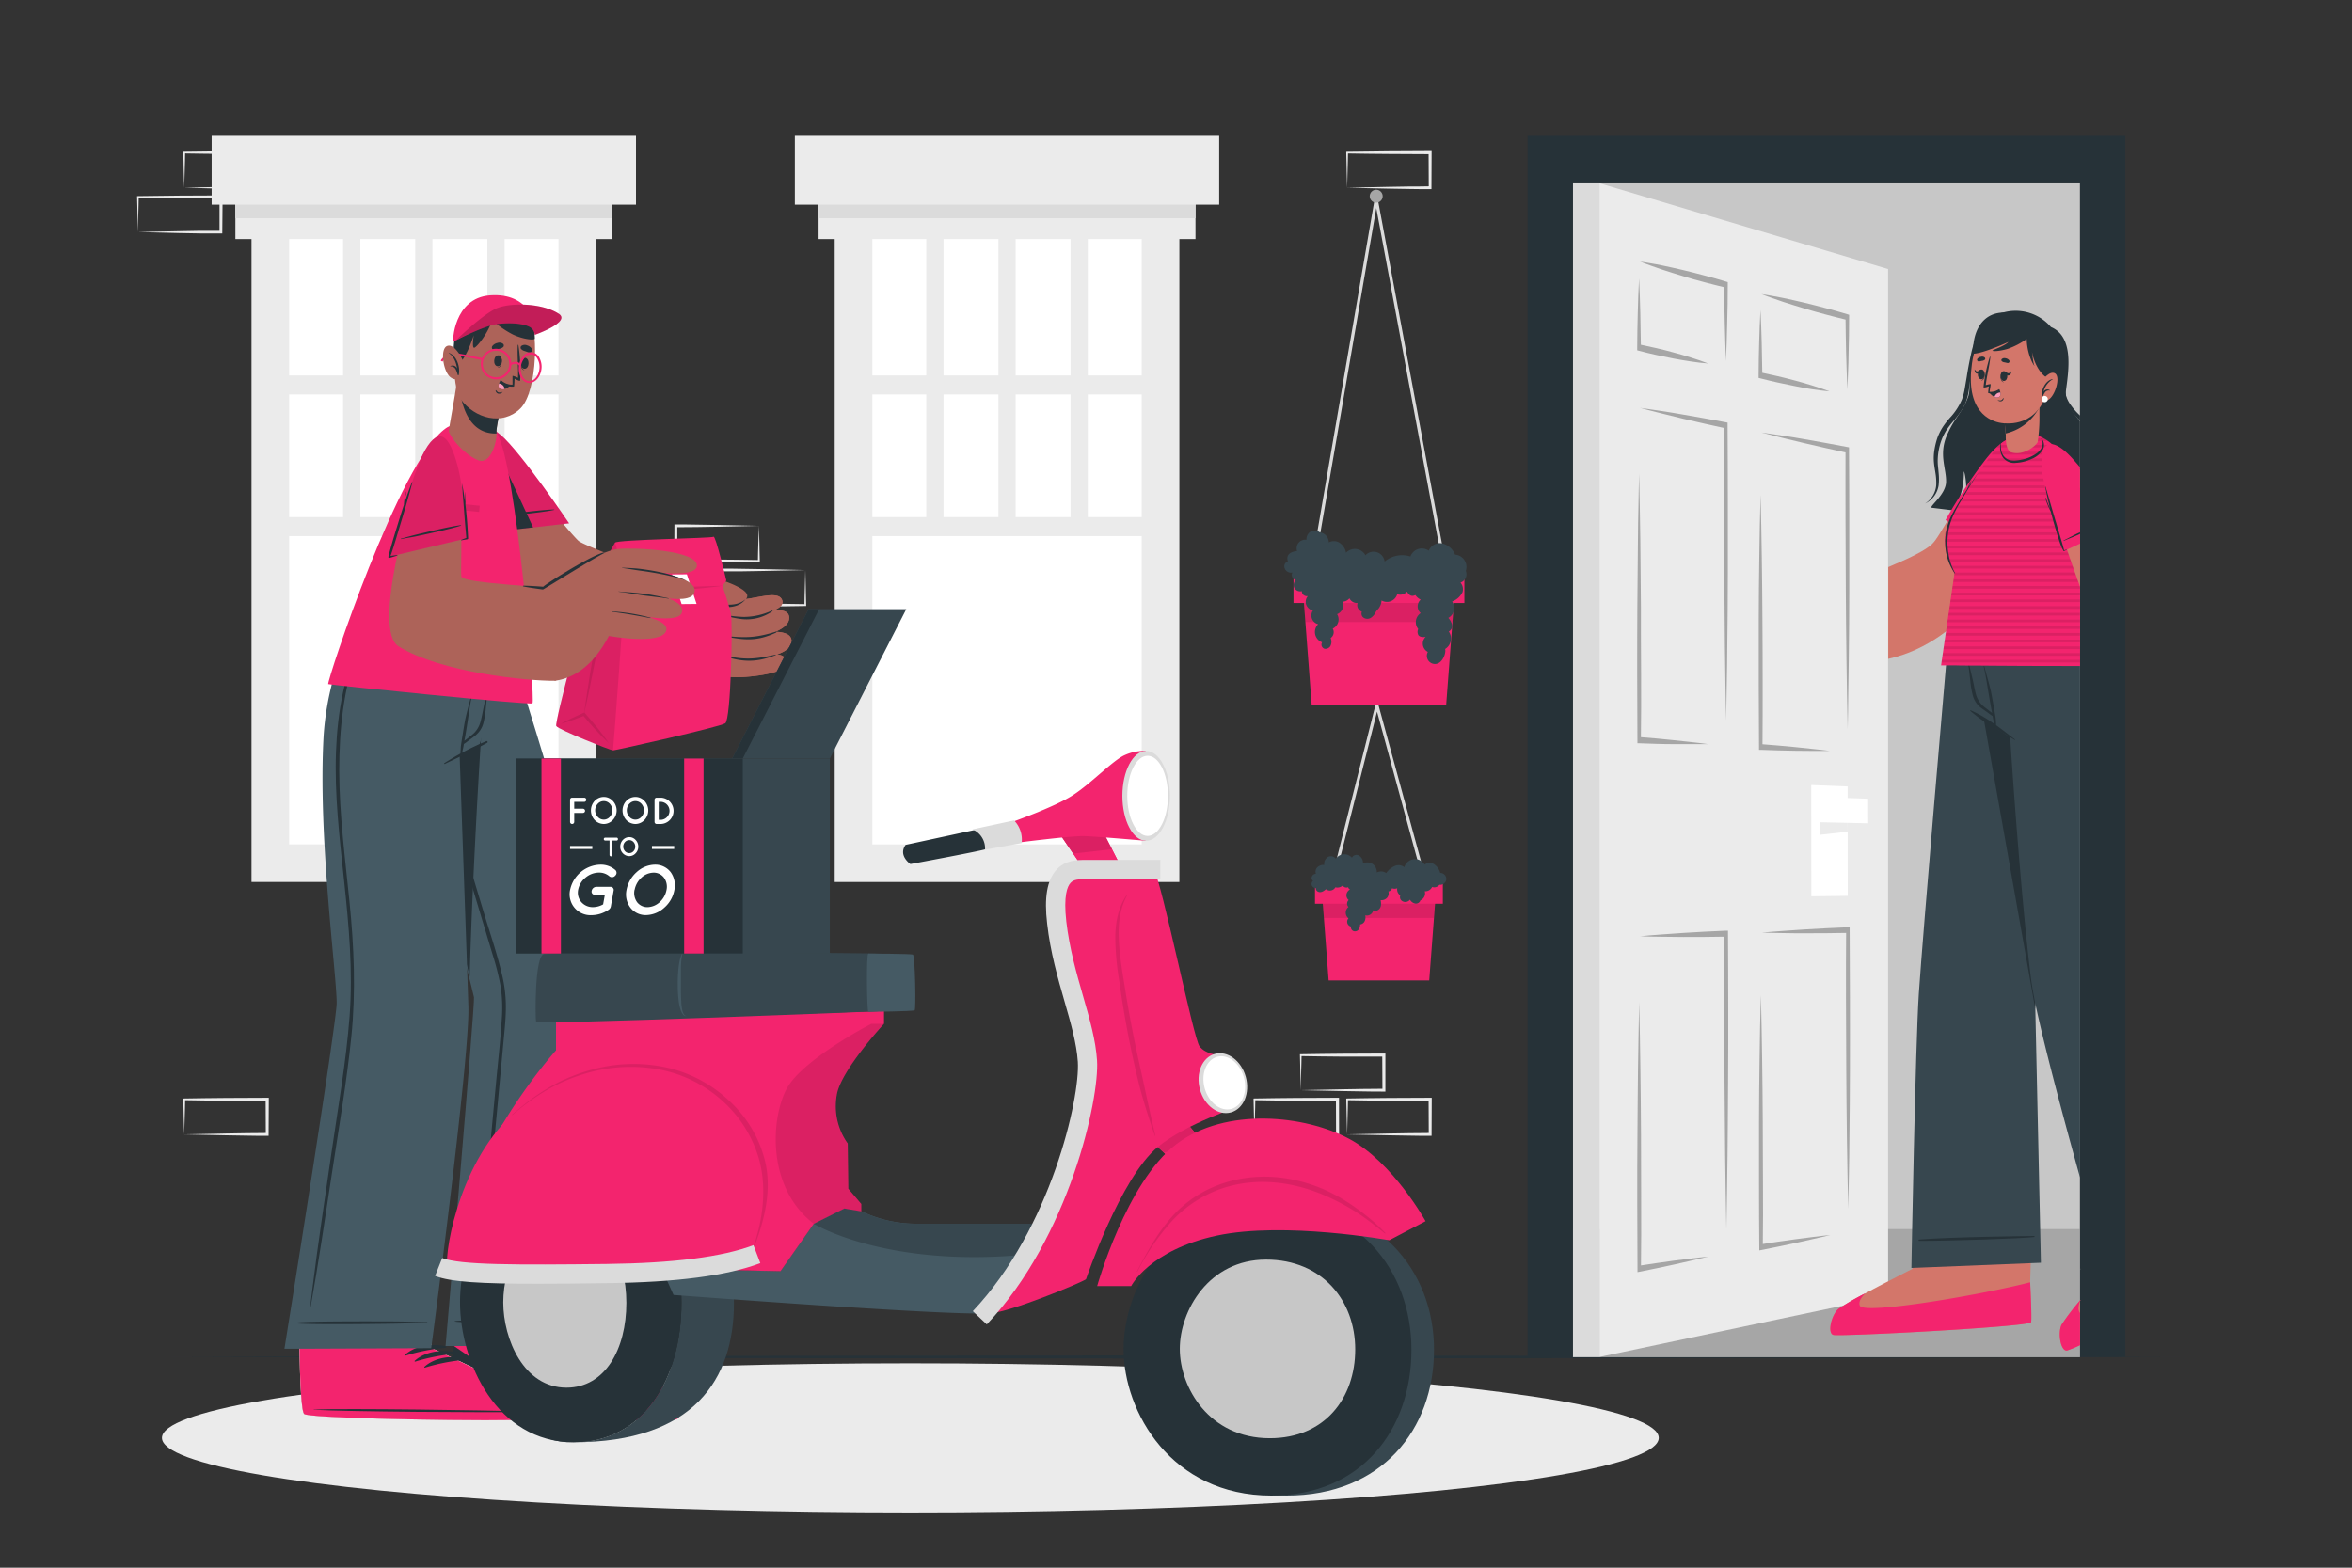 <svg xmlns="http://www.w3.org/2000/svg" viewBox="0 0 750 500"><rect x="0" y="0" width="750" height="500" fill="#333333" stroke="none"/><g id="freepik--background-complete--inject-12"><rect x="86.2" y="61.3" width="97.9" height="214.01" style="fill:#fff"></rect><path d="M190.1,281.31H80.2V55.3H190.1Zm-97.9-12h85.9V67.3H92.2Z" style="fill:#ebebeb"></path><rect x="86.2" y="164.93" width="97.9" height="6.06" style="fill:#ebebeb"></rect><rect x="86.2" y="119.75" width="97.9" height="6.06" style="fill:#ebebeb"></rect><rect x="111.18" y="117" width="93.94" height="5.5" transform="translate(38.4 277.9) rotate(-90)" style="fill:#ebebeb"></rect><rect x="88.18" y="117" width="93.94" height="5.5" transform="translate(15.4 254.9) rotate(-90)" style="fill:#ebebeb"></rect><rect x="65.18" y="117" width="93.94" height="5.5" transform="translate(-7.6 231.9) rotate(-90)" style="fill:#ebebeb"></rect><rect x="75.06" y="54.31" width="120.18" height="21.94" style="fill:#ebebeb"></rect><rect x="75.06" y="54.31" width="120.18" height="15.3" style="fill:#dbdbdb"></rect><rect x="67.49" y="43.33" width="135.31" height="21.94" style="fill:#ebebeb"></rect><rect x="272.16" y="61.3" width="97.9" height="214.01" style="fill:#fff"></rect><path d="M376.07,281.31H266.17V55.3h109.9Zm-97.9-12h85.9V67.3h-85.9Z" style="fill:#ebebeb"></path><rect x="272.16" y="164.93" width="97.9" height="6.06" style="fill:#ebebeb"></rect><rect x="272.16" y="119.75" width="97.9" height="6.06" style="fill:#ebebeb"></rect><rect x="297.15" y="117" width="93.94" height="5.5" transform="translate(224.37 463.86) rotate(-90)" style="fill:#ebebeb"></rect><rect x="274.15" y="117" width="93.94" height="5.5" transform="translate(201.37 440.86) rotate(-90)" style="fill:#ebebeb"></rect><rect x="251.15" y="117" width="93.94" height="5.5" transform="translate(178.37 417.86) rotate(-90)" style="fill:#ebebeb"></rect><rect x="261.03" y="54.31" width="120.18" height="21.94" style="fill:#ebebeb"></rect><rect x="261.03" y="54.31" width="120.18" height="15.3" style="fill:#dbdbdb"></rect><rect x="253.46" y="43.33" width="135.31" height="21.94" style="fill:#ebebeb"></rect><path d="M414.79,347.7l13.36-.28,6.58-.11c2.19-.05,4.36,0,6.54-.06l-.44.45-.06-11.19.5.5L428,337c-4.41,0-8.82-.12-13.24-.17l.28-.27c0,1.83-.09,3.67-.14,5.54Zm0,0-.14-5.54c0-1.86-.11-3.75-.13-5.65v-.27h.27c4.42-.05,8.83-.16,13.24-.17l13.24-.06h.5v.5l0,11.19v.45h-.45c-2.23,0-4.47,0-6.69-.06l-6.66-.11Z" style="fill:#ebebeb"></path><path d="M429.56,361.81l13.36-.28,6.58-.11c2.19-.05,4.36,0,6.54-.06l-.44.45-.05-11.19.49.5-13.24-.06c-4.41,0-8.82-.12-13.24-.17l.28-.27c0,1.83-.09,3.67-.13,5.54Zm0,0-.14-5.54c0-1.86-.11-3.75-.13-5.65v-.27h.27c4.42-.05,8.83-.16,13.24-.17l13.24-.06h.51v.5l-.05,11.19v.45H456c-2.23,0-4.46,0-6.69-.06l-6.66-.11Z" style="fill:#ebebeb"></path><path d="M400,361.81l13.36-.28,6.58-.11c2.18-.05,4.36,0,6.54-.06l-.44.45L426,350.62l.5.5-13.24-.06c-4.41,0-8.83-.12-13.24-.17l.27-.27c0,1.83-.08,3.67-.13,5.54Zm0,0-.14-5.54c-.05-1.86-.11-3.75-.13-5.65v-.27H400c4.41-.05,8.83-.16,13.24-.17l13.24-.06h.5v.5L427,361.81v.45h-.44c-2.23,0-4.47,0-6.69-.06l-6.66-.11Z" style="fill:#ebebeb"></path><path d="M58.73,361.81l13.35-.28,6.58-.11c2.19-.05,4.37,0,6.55-.06l-.45.45-.05-11.19.5.5L72,351.06c-4.42,0-8.83-.12-13.24-.17l.27-.27c0,1.83-.09,3.67-.13,5.54Zm0,0-.15-5.54c0-1.86-.11-3.75-.13-5.65v-.27h.28c4.41-.05,8.82-.16,13.24-.17l13.24-.06h.5v.5l-.06,11.19v.45h-.44c-2.23,0-4.47,0-6.7-.06l-6.66-.11Z" style="fill:#ebebeb"></path><path d="M58.73,59.86l13.35-.28,6.58-.12c2.19,0,4.37,0,6.55-.05l-.45.44-.05-11.18.5.49L72,49.1c-4.42,0-8.83-.11-13.24-.16l.27-.27c0,1.83-.09,3.67-.13,5.53Zm0,0-.15-5.54c0-1.87-.11-3.76-.13-5.65V48.4h.28c4.41,0,8.82-.16,13.24-.16l13.24-.06h.5v.51l-.06,11.18v.45h-.44c-2.23,0-4.47,0-6.7,0l-6.66-.12Z" style="fill:#ebebeb"></path><path d="M44,74l13.35-.27,6.58-.12c2.19,0,4.36,0,6.55,0L70,74l0-11.18.5.49L57.2,63.21c-4.42,0-8.83-.11-13.24-.16l.27-.27c0,1.83-.09,3.67-.13,5.53Zm0,0-.15-5.53c0-1.87-.11-3.76-.13-5.65v-.27H44c4.41,0,8.82-.16,13.24-.16l13.24-.06h.5v.51L70.88,74v.45h-.44c-2.24,0-4.47,0-6.7,0l-6.66-.12Z" style="fill:#ebebeb"></path><path d="M429.56,59.87l13.36-.28,6.58-.11c2.19,0,4.36,0,6.54-.06l-.44.45-.05-11.19.49.5-13.24-.07c-4.41,0-8.82-.11-13.24-.16l.28-.27c0,1.83-.09,3.67-.13,5.53Zm0,0-.14-5.54c0-1.87-.11-3.75-.13-5.65v-.27h.27c4.42,0,8.83-.15,13.24-.16L456,48.18h.51v.5l-.05,11.19v.45H456c-2.23,0-4.46,0-6.69-.05l-6.66-.11Z" style="fill:#ebebeb"></path><path d="M256.8,181.82l-13.36.28-6.58.11c-2.19,0-4.36,0-6.55,0l.45-.44.05,11.19-.5-.5,13.25.06c4.41,0,8.82.11,13.24.16l-.28.28c0-1.83.09-3.68.13-5.54Zm0,0,.14,5.53c0,1.87.11,3.76.13,5.66v.27h-.27c-4.42.05-8.83.16-13.24.16l-13.25.07h-.5V193l.05-11.19v-.45h.44c2.24,0,4.47,0,6.7.06l6.66.11Z" style="fill:#ebebeb"></path><path d="M242,167.71l-13.35.28-6.58.11c-2.19.05-4.37,0-6.55.05l.45-.44,0,11.19-.5-.5,13.24.06c4.42,0,8.83.11,13.24.16l-.27.28c0-1.83.09-3.68.13-5.54Zm0,0,.15,5.53c0,1.87.11,3.76.13,5.66v.27H242c-4.41.05-8.82.16-13.24.16l-13.24.07H215v-.5l.06-11.19v-.45h.44c2.23,0,4.47,0,6.7.06l6.66.11Z" style="fill:#ebebeb"></path></g><g id="freepik--Shadow--inject-12"><ellipse cx="290.29" cy="458.6" rx="238.65" ry="23.78" style="fill:#ebebeb"></ellipse></g><g id="freepik--Floor--inject-12"><polygon points="54.73 432.79 134.79 432.55 214.86 432.46 375 432.3 535.14 432.46 615.21 432.55 695.27 432.79 615.21 433.04 535.14 433.13 375 433.29 214.86 433.13 134.79 433.04 54.73 432.79" style="fill:#263238"></polygon></g><g id="freepik--Plants--inject-12"><polygon points="461.3 186.88 438.86 66.37 418.12 186.87 417.13 186.7 438.82 60.7 462.28 186.69 461.3 186.88" style="fill:#dbdbdb"></polygon><polygon points="455.3 286.45 439.1 226.97 424.12 286.44 423.15 286.2 439.06 223.03 456.26 286.19 455.3 286.45" style="fill:#dbdbdb"></polygon><path d="M440.9,62.58a2.06,2.06,0,1,1-2.06-2.06A2.05,2.05,0,0,1,440.9,62.58Z" style="fill:#a6a6a6"></path><polygon points="457.89 284.43 457.26 292.79 455.75 312.7 423.67 312.7 422.16 292.79 421.52 284.43 457.89 284.43" style="fill:#F3246E"></polygon><polygon points="457.89 284.43 457.26 292.79 422.16 292.79 421.52 284.43 457.89 284.43" style="opacity:0.1"></polygon><rect x="419.32" y="281.75" width="40.77" height="6.49" style="fill:#F3246E"></rect><path d="M461.2,280.41A2,2,0,0,1,459,282.2a2.07,2.07,0,0,1-2.33.68,2.38,2.38,0,0,1-2.34,1.38,2.39,2.39,0,0,1-1.39,2.89,1.48,1.48,0,0,1-1.53,1.05,2.44,2.44,0,0,1-1.8-1.26,1.86,1.86,0,0,1-2.74.25,1.51,1.51,0,0,1-.33-1.66,1.56,1.56,0,0,1-.36-.23,2.35,2.35,0,0,1-.64-2,2.22,2.22,0,0,1-1.66,0,1.29,1.29,0,0,1-1.16,1,2.25,2.25,0,0,1-.38,2,2.39,2.39,0,0,1-2.09.79c.23,1.1.28,2.34-.71,3.07a1.6,1.6,0,0,1-1.64.16,2.08,2.08,0,0,1-2.57,1.62,2.69,2.69,0,0,1-.25,2,1.81,1.81,0,0,1-1.37.89c0,1.07-.46,2.23-1.71,2.21a1.26,1.26,0,0,1-1.19-1.52,1.59,1.59,0,0,1-.81-2.63,2.3,2.3,0,0,1,0-3.61,1.51,1.51,0,0,1,.06-2.21,2.05,2.05,0,0,1-.73-1.6,2.23,2.23,0,0,1,1.16-1.79,1,1,0,0,1-.56-.56.86.86,0,0,1,0-.17,1.47,1.47,0,0,1-1.18,0,1.29,1.29,0,0,1-.59-.54,2.44,2.44,0,0,1-2.34.58,2,2,0,0,1-3,.61c-.73.66-1.74,1.3-2.7.7a1.2,1.2,0,0,1-.54-1.08,1.35,1.35,0,0,1-1.22-.72,1.27,1.27,0,0,1,.34-1.55,1.19,1.19,0,0,1-.46-.69,1.41,1.41,0,0,1,1.37-1.57,2,2,0,0,1,.38-2,2.83,2.83,0,0,1,2.29-.82,2.48,2.48,0,0,1,1.22-2.57,2,2,0,0,1,2.48.6,3.23,3.23,0,0,1,5.12-.33,1.6,1.6,0,0,1,2-.81,2.62,2.62,0,0,1,1.51,2.62,3.13,3.13,0,0,1,3.19.25,3.19,3.19,0,0,1,1.23,2.65,2.84,2.84,0,0,1,3,.18,6.22,6.22,0,0,1,3.18-2.43,3,3,0,0,1,2.6.55,3.56,3.56,0,0,1,6.48-.82,2.51,2.51,0,0,1,2.64-.34,4.74,4.74,0,0,1,2.32,3A1.93,1.93,0,0,1,461.2,280.41Z" style="fill:#37474f"></path><polygon points="464.01 187.22 463.16 198.4 461.14 225 418.28 225 416.26 198.4 415.4 187.22 464.01 187.22" style="fill:#F3246E"></polygon><polygon points="464.01 187.22 463.16 198.4 416.26 198.4 415.4 187.22 464.01 187.22" style="opacity:0.1"></polygon><rect x="412.47" y="183.64" width="54.49" height="8.68" style="fill:#F3246E"></rect><path d="M465.71,185.83a3.17,3.17,0,0,1,.66,3,5.78,5.78,0,0,1-3.33,3,3.56,3.56,0,0,1-1.19,5.23c1.3,1.52,1.83,3.25.15,4.37a3.91,3.91,0,0,1-1.18,5.56c.37,1.2-.79,4.79-3.25,4.79a2.6,2.6,0,0,1-2.26-3.85,3,3,0,0,1-.7-4.81s-1.52.32-2.25-.45a2.08,2.08,0,0,1-.12-2.05,3.48,3.48,0,0,1,.79-5.08,2.87,2.87,0,0,1,0-4.3,4,4,0,0,1-1.69-1.45c-1.25.6-2,.07-2.68-1.1a2.9,2.9,0,0,1-3.11.82,3.42,3.42,0,0,1-5,2,4.76,4.76,0,0,1-.94,2.55,8.37,8.37,0,0,1-.57.62,4.81,4.81,0,0,0-.55.9,4,4,0,0,1-1.13,1.3,2.12,2.12,0,0,1-2.83-.12,1.64,1.64,0,0,1-.26-1.68,2.18,2.18,0,0,1-1.36-2.76,2.65,2.65,0,0,1-2.61-1.51,2.8,2.8,0,0,1-2.14,1.07,3.15,3.15,0,0,1-1.79,4,3.24,3.24,0,0,1-1.39,4.61,2.27,2.27,0,0,1-.66,3,3,3,0,0,1-.11,2.61,1.9,1.9,0,0,1-1.77.84,1.39,1.39,0,0,1-.84-2.08,3.51,3.51,0,0,1-1.27-5.78,2.86,2.86,0,0,1-1.68-4.36,3,3,0,0,1-2.25-2.28,2.9,2.9,0,0,1,.62-2.31,1.71,1.71,0,0,1-1.56-.58,1.54,1.54,0,0,1-.32-1,2.21,2.21,0,0,1-2.39-1,2.16,2.16,0,0,1,.44-2.52,1.84,1.84,0,0,1-1.23-1.32,1.74,1.74,0,0,1,.14-1.11,2.13,2.13,0,0,1-2.55-1.79,1.73,1.73,0,0,1,1.16-1.81,2.18,2.18,0,0,1-.16-1.39c.32-1.32,1.85-1.73,3.06-1.88a2.72,2.72,0,0,1,3-3.56,2.81,2.81,0,0,1,1.3-2.61,2.65,2.65,0,0,1,2.94.23h.08a3.31,3.31,0,0,1,2.8,3.21,3.41,3.41,0,0,1,3.24,0,4.79,4.79,0,0,1,2.24,3.3,3.86,3.86,0,0,1,6.2.8,3.54,3.54,0,0,1,6.11,2,8.78,8.78,0,0,1,8.24-1.62,3.87,3.87,0,0,1,5.84-1.85,3.87,3.87,0,0,1,4-2.36,5.81,5.81,0,0,1,4.37,3.62,3.93,3.93,0,0,1,3.45,5.17A2.86,2.86,0,0,1,465.71,185.83Z" style="fill:#37474f"></path></g><g id="freepik--character-2--inject-12"><rect x="501.57" y="58.45" width="161.7" height="374.34" style="fill:#c7c7c7"></rect><rect x="501.57" y="392.01" width="161.7" height="40.78" style="fill:#a6a6a6"></rect><rect x="501.57" y="58.45" width="8.47" height="374.34" style="fill:#dbdbdb"></rect><polygon points="602.07 413.38 510.04 432.79 510.04 58.45 602.07 85.81 602.07 413.38" style="fill:#ebebeb"></polygon><path d="M522.69,319.61c.1,3.53.16,7.07.23,10.61s.12,7.08.16,10.61q.15,10.62.2,21.23c.05,7.08,0,14.16.05,21.24s0,14.17-.07,21.26l-.55-.88q5.52-.85,11-1.6l5.53-.69c1.84-.23,3.68-.45,5.52-.62-1.84.47-3.68.89-5.52,1.32l-5.53,1.25q-5.52,1.21-11,2.29l-.55.11v-1c0-7.08-.06-14.17-.08-21.26s0-14.19.06-21.29.09-14.2.18-21.3q.06-5.32.17-10.65C522.54,326.7,522.6,323.16,522.69,319.61Z" style="fill:#a6a6a6"></path><path d="M550.5,392c-.1-3.91-.16-7.83-.22-11.75s-.13-7.83-.17-11.76q-.14-11.76-.2-23.54c-.06-7.86,0-15.71-.08-23.57s0-15.72.06-23.58l.57.94q-6.87.13-13.73.11-3.42,0-6.86-.08c-2.28,0-4.57-.07-6.86-.16,2.29-.23,4.58-.41,6.86-.58s4.58-.35,6.86-.48q6.87-.44,13.73-.72l.56,0v1c.06,7.84.06,15.69.08,23.53s0,15.69-.05,23.54-.09,15.7-.18,23.55q-.06,5.89-.16,11.8C550.65,384.13,550.59,388.07,550.5,392Z" style="fill:#a6a6a6"></path><path d="M561.5,317.33c.1,3.34.16,6.69.23,10s.13,6.7.17,10.05q.15,10,.2,20.09c.06,6.69,0,13.39.07,20.09s0,13.41-.06,20.12l-.56-.82c3.69-.58,7.37-1.13,11.06-1.62l5.52-.71c1.84-.23,3.69-.46,5.53-.64-1.84.47-3.68.89-5.53,1.3l-5.52,1.24q-5.54,1.2-11.06,2.27l-.55.11v-.93q-.09-10.07-.09-20.13c0-6.72,0-13.43,0-20.15s.09-13.44.18-20.16q.06-5,.16-10.08C561.35,324,561.41,320.69,561.5,317.33Z" style="fill:#a6a6a6"></path><path d="M589.34,385.6c-.1-3.69-.16-7.39-.22-11.09s-.14-7.39-.18-11.1q-.15-11.1-.21-22.23c-.06-7.42-.06-14.84-.09-22.26s0-14.84.05-22.26l.56.88q-6.86.13-13.72.12c-2.28,0-4.57,0-6.86-.06s-4.57-.06-6.86-.14c2.29-.22,4.58-.39,6.86-.56s4.58-.34,6.86-.47c4.58-.27,9.15-.51,13.72-.69l.56,0v.91c.06,7.41.06,14.82.09,22.22s0,14.81,0,22.23-.09,14.82-.17,22.24c0,3.71-.09,7.43-.15,11.14S589.43,381.88,589.34,385.6Z" style="fill:#a6a6a6"></path><path d="M522.67,151c.1,3.56.16,7.11.22,10.66s.13,7.11.17,10.66q.13,10.63.19,21.27c0,7.09,0,14.17.06,21.25s0,14.16-.07,21.24l-.56-1c3.68.29,7.36.6,11,1l5.51.59c1.84.21,3.68.41,5.52.67-1.84,0-3.68,0-5.52,0l-5.51,0c-3.68,0-7.36-.15-11-.28l-.54,0v-1q-.07-10.65-.08-21.29c0-7.09,0-14.19.05-21.27s.1-14.18.19-21.26c0-3.54.09-7.07.16-10.61S522.57,154.54,522.67,151Z" style="fill:#a6a6a6"></path><path d="M550.42,229.87c-.09-3.93-.15-7.86-.22-11.79s-.13-7.87-.17-11.8q-.13-11.81-.2-23.59c-.05-7.87-.05-15.72-.07-23.58s0-15.72,0-23.56l.57,1.07c-4.57-1-9.13-2-13.7-3.09-2.28-.53-4.56-1.1-6.84-1.68s-4.57-1.13-6.85-1.76c2.28.3,4.56.67,6.85,1s4.56.72,6.84,1.12q6.86,1.17,13.7,2.47l.56.11v1c.06,7.85.06,15.69.08,23.54s0,15.69,0,23.52-.09,15.68-.18,23.52c0,3.92-.09,7.83-.16,11.75S550.51,226,550.42,229.87Z" style="fill:#a6a6a6"></path><path d="M561.4,157.76c.1,3.37.16,6.73.23,10.09s.13,6.73.17,10.09q.15,10.06.2,20.13c.06,6.71.06,13.41.07,20.11s0,13.4-.06,20.1l-.56-.95c3.68.28,7.36.59,11,.95l5.51.58c1.84.2,3.68.39,5.52.64-1.84,0-3.68,0-5.52,0l-5.51-.05c-3.68-.05-7.36-.16-11-.3l-.54,0v-.93c-.06-6.72-.07-13.43-.09-20.15s0-13.42,0-20.13.09-13.42.18-20.12q.06-5,.16-10C561.25,164.44,561.31,161.09,561.4,157.76Z" style="fill:#a6a6a6"></path><path d="M589.19,232.5c-.1-3.72-.16-7.43-.23-11.14s-.13-7.43-.17-11.14q-.15-11.15-.21-22.28c-.06-7.43-.06-14.85-.09-22.27s0-14.84,0-22.25l.56,1q-6.84-1.47-13.69-3.08c-2.28-.52-4.57-1.08-6.85-1.65s-4.56-1.13-6.85-1.74c2.29.31,4.57.67,6.85,1s4.56.72,6.85,1.12q6.84,1.19,13.69,2.5l.56.11v.91c.06,7.42.06,14.82.08,22.23s0,14.81,0,22.21-.08,14.8-.16,22.2q-.06,5.55-.16,11.1C589.34,225.09,589.28,228.8,589.19,232.5Z" style="fill:#a6a6a6"></path><path d="M522.66,88.79c.19,3.73.31,7.43.4,11.13s.15,7.39.19,11.08l-.59-1.17c1.84.37,3.68.78,5.51,1.2s3.67.89,5.51,1.4,3.67,1,5.51,1.6,3.67,1.18,5.51,1.9c-1.84-.13-3.67-.36-5.51-.64s-3.67-.58-5.51-.93-3.67-.74-5.51-1.14-3.67-.85-5.51-1.33l-.59-.15v-1c0-3.68.09-7.34.18-11S522.47,92.42,522.66,88.79Z" style="fill:#a6a6a6"></path><path d="M550.37,115.22c-.1-2.06-.16-4.12-.22-6.17s-.13-4.11-.17-6.15q-.15-6.15-.2-12.29l.58,1.13c-2.28-.52-4.57-1.15-6.85-1.73s-4.56-1.24-6.84-1.94-4.56-1.39-6.84-2.15c-1.14-.37-2.29-.78-3.43-1.2s-2.28-.82-3.42-1.29c1.14.15,2.28.35,3.42.55s2.29.39,3.43.63c2.28.46,4.56,1,6.84,1.52s4.56,1.14,6.84,1.73,4.56,1.24,6.85,1.94l.58.17v1q0,6.09-.18,12.17-.06,3-.16,6.07C550.52,111.18,550.46,113.2,550.37,115.22Z" style="fill:#a6a6a6"></path><path d="M561.37,98.87c.19,3.53.31,7,.4,10.54s.16,7,.2,10.49l-.59-1.12c1.84.38,3.67.78,5.51,1.21s3.67.89,5.51,1.39,3.67,1,5.5,1.58,3.68,1.17,5.51,1.87c-1.83-.15-3.67-.39-5.5-.67s-3.68-.6-5.51-1-3.67-.75-5.51-1.15-3.67-.85-5.51-1.32l-.6-.15v-1c0-3.48.09-6.95.18-10.41S561.18,102.3,561.37,98.87Z" style="fill:#a6a6a6"></path><path d="M589.08,124.23c-.1-2-.16-3.89-.22-5.83s-.13-3.88-.18-5.81c-.09-3.88-.16-7.74-.19-11.6l.57,1.07c-2.28-.53-4.56-1.15-6.84-1.74s-4.57-1.24-6.85-1.93-4.56-1.38-6.84-2.13c-1.14-.37-2.28-.78-3.42-1.19s-2.28-.81-3.42-1.27c1.14.16,2.28.37,3.42.57s2.28.41,3.42.65c2.28.47,4.56,1,6.84,1.53s4.56,1.15,6.85,1.74,4.56,1.24,6.84,1.93l.58.18v.9q0,5.74-.17,11.48c0,1.91-.09,3.82-.16,5.73S589.18,122.33,589.08,124.23Z" style="fill:#a6a6a6"></path><polygon points="577.56 250.37 577.59 285.87 589.2 285.72 589.17 250.83 577.56 250.37" style="fill:#fff"></polygon><polygon points="580.33 258.23 580.33 266.25 589.18 265.25 589.17 258.48 580.33 258.23" style="fill:#ebebeb"></polygon><polygon points="580.33 254.22 580.33 262.24 595.72 262.58 595.71 254.75 580.33 254.22" style="fill:#fff"></polygon><polygon points="677.73 43.33 677.73 432.79 663.27 432.79 663.27 58.45 501.56 58.45 501.56 432.79 487.12 432.79 487.12 43.33 677.73 43.33" style="fill:#263238"></polygon><path d="M584.62,425.76c2,.58,60.93-2.51,63-4,.26-.17.1-5.49-.25-12.79l1.25-43.48L611.38,367l-1.55,37.68s-8.22,4.17-15,7.8l0,0a80.54,80.54,0,0,0-8.61,5C584.07,419.34,582.59,425.19,584.62,425.76Z" style="fill:#d3766a"></path><path d="M584.62,425.76c2,.58,60.93-2.51,63-4,.26-.17.1-5.49-.25-12.79-14.44,3.78-53,10.49-54.31,7.47-.49-1.19.38-2.62,1.72-3.95a80.54,80.54,0,0,0-8.61,5C584.07,419.34,582.59,425.19,584.62,425.76Z" style="fill:#F3246E"></path><path d="M658.52,207.08S649.16,319.54,649,320.91c0,.18,1.8,81.83,1.8,81.83l-41.3,1.66S610.79,333,611.86,317c1.36-20.4,9-108.54,9-108.54Z" style="fill:#37474f"></path><path d="M611.9,395.34c10.63-.85,35.27-1.12,36.68-1.12.36,0,.18.31.08.32-3.37.46-26.82,1.24-36.79,1.23C611.76,395.77,611.79,395.34,611.9,395.34Z" style="fill:#263238"></path><path d="M649,320.9s0,.33,0,.92L628.83,208.18l29.69-1.1S649.16,319.53,649,320.9Z" style="fill:#263238"></path><polygon points="663.27 365 663.17 364.67 663.27 364.63 663.27 365" style="fill:#d3766a"></polygon><path d="M663.44,414.58c-.06.15-.12.29-.17.44v14a34.78,34.78,0,0,1-4.14,1.7c-2.1.26-3-5.71-1.73-8.27a80.25,80.25,0,0,1,5.87-7.7Z" style="fill:#d3766a"></path><path d="M663.27,415c-.57,1.52-.73,2.91,0,3.76v10.28a34.78,34.78,0,0,1-4.14,1.7c-2.1.26-3-5.71-1.73-8.27a80.25,80.25,0,0,1,5.87-7.7l.17-.21C663.38,414.73,663.32,414.87,663.27,415Z" style="fill:#F3246E"></path><path d="M663.27,206.9V375.54c-5.06-18.22-11.4-41.83-14.24-55.43-.6-2.89-1-5.32-1.28-7.16-2.25-17.16-5.11-52.3-6.75-77.82v0s-4.88-3-8.38-5.52a21.52,21.52,0,0,1-3.08-2.54l-.08-.09c-1.53-1.81-3.24-8.09-6.07-14.74-.13-.3-.26-.61-.4-.92s-.25-.57-.39-.86-.39-.86-.6-1.28c-.1-.24-.22-.47-.33-.7l4.29-.16,2.87-.11,29.69-1.1,1.8-.07Z" style="fill:#37474f"></path><path d="M628.39,226.54a39,39,0,0,1,7.23,4.15c2.4,1.59,4.59,3.44,6.9,5.15.09.06,0,.21-.09.15-2.43-1.51-5-2.83-7.36-4.38a46.72,46.72,0,0,1-6.79-4.88C628.2,226.65,628.29,226.5,628.39,226.54Z" style="fill:#263238"></path><path d="M627.88,211.66c.33,1.65.75,3.27,1.13,4.9s.61,3.1,1,4.62a7.87,7.87,0,0,0,2.2,3.84c.61.56,1.28,1,1.93,1.55.35.27.73.53,1.09.81,0-.22-.09-.44-.13-.66-.12-.63-.23-1.25-.34-1.88-.25-1.38-.49-2.77-.72-4.16-.46-2.72-.88-5.48-1.48-8.18a.09.09,0,0,1,.17,0c.71,2.67,1.5,5.31,2.13,8,.3,1.32,1.42,7.86,1.48,8.32s.1,1,.12,1.44a6,6,0,0,1,0,1.47.12.12,0,0,1-.22,0h0a5.85,5.85,0,0,1-.44-1.42c-.12-.47-.23-.94-.32-1.41,0-.18-.06-.35-.09-.53-.65-.38-1.26-.89-1.86-1.32s-1.33-.91-2-1.42a7.4,7.4,0,0,1-2.4-3.65,27.59,27.59,0,0,1-.83-4.69c-.23-1.86-.4-3.73-.69-5.58C627.7,211.6,627.86,211.55,627.88,211.66Z" style="fill:#263238"></path><path d="M663.29,155.66h0v11.73l-1.69-.16c-.1-.27-.21-.56-.32-.87l-.29-.86c-.13-.4-.26-.83-.39-1.28-.09-.28-.17-.56-.24-.86s-.23-.84-.33-1.28c-.07-.28-.14-.57-.2-.86s-.19-.84-.27-1.28c-.06-.28-.11-.57-.15-.86s-.15-.84-.21-1.28l-.12-.86c0-.42-.1-.84-.14-1.28,0-.28,0-.57-.07-.86s-.06-.85-.07-1.28,0-.57,0-.86v0c0,.08-.07.39-.16.86s-.14.78-.24,1.28c0,.27-.1.56-.15.86s-.14.83-.22,1.28c0,.27-.09.56-.14.86s-.14.84-.21,1.28l-.12.86c-.07.42-.13.85-.19,1.28l-.12.86-.15,1.28c0,.29-.07.58-.1.86,0,.44-.08.87-.11,1.28s-.05.58-.06.86c0,.12,0,.24,0,.36l-.55-.06-.56-.06-.54-.06-.24,0-1.41-.16h-.09c-.06-.28-.11-.56-.17-.85s-.14-.84-.21-1.28l-.12-.86c-.05-.41-.1-.84-.13-1.28,0-.28-.05-.57-.07-.86s0-.75,0-1.14a.65.65,0,0,1,0-.14.86.86,0,0,1,0-.16l0,.16c0,.22-.13.67-.25,1.28,0,.26-.09.54-.15.86s-.15.82-.23,1.28c0,.28-.09.56-.13.86s-.14.85-.21,1.28l-.09.63-5.59-.63-4.33-.5-1.17-.14-5.36-.64-7.16-.86-1.77-.21c.08-.36.15-.72.21-1.07s.1-.57.15-.86.12-.86.16-1.28.07-.58.09-.86c0-.44.07-.87.08-1.28,0-.2,0-.4,0-.59v-.27a.6.6,0,0,0,0-.19.09.09,0,0,0,0-.05v-.17c0-.4,0-.77,0-1.13-.1-3.51-.78-5.54-.77-4.92a23.09,23.09,0,0,1-1.26,8,18,18,0,0,1-2.11,4.21l-.46,0-6.31-.77c-1.36-.15,4.37-4,4.48-8.23s-2.36-8.7.21-14.76a31.85,31.85,0,0,1,2.51-4.77c1.7-2.67,3.31-4.58,4.45-8.08h0l0-.09a6.44,6.44,0,0,0,.22-1.27c.31-3,0-9,1.44-14.48.14-.57.31-1.13.49-1.68a17.65,17.65,0,0,1,1.09-2.58,11.73,11.73,0,0,1,7.43-6.25l.07,0A14.78,14.78,0,0,1,654,104.3c7.41,3.09,5.6,14,4.82,20a8.24,8.24,0,0,0,0,2c.27,2.63,1.8,4.65,3.56,6.88l0,.05.87,1.12v21.22S663.28,155.65,663.29,155.66Z" style="fill:#263238"></path><path d="M663.27,132.52v1.68l-.35-.37-.52-.55,0-.05a18.62,18.62,0,0,1-3.15-4.29,10.25,10.25,0,0,1-1-6,11.21,11.21,0,0,0,.59,3.38,10.21,10.21,0,0,0,1.06,2.24A20.44,20.44,0,0,0,663.27,132.52Z" style="fill:#263238"></path><path d="M630.84,106A30.8,30.8,0,0,0,628.5,113c-.55,2.42-1,4.87-1.37,7.3l-.62,3.64a18.07,18.07,0,0,1-.89,3.44,19.79,19.79,0,0,1-3.9,5.93,27.14,27.14,0,0,0-2.29,3,17.22,17.22,0,0,0-1.69,3.48,24.56,24.56,0,0,0-.9,3.72,15.91,15.91,0,0,0-.16,3.84c.1,1.28.34,2.51.52,3.7a19,19,0,0,1,.22,3.61,7.61,7.61,0,0,1-3.57,5.95,7.73,7.73,0,0,0,4.34-5.88,18.48,18.48,0,0,0,0-3.79c-.09-1.26-.28-2.47-.3-3.66a19.69,19.69,0,0,1,1.24-7,17.42,17.42,0,0,1,1.58-3.14,26.59,26.59,0,0,1,2.2-2.86,35.21,35.21,0,0,0,2.32-3,15,15,0,0,0,1.78-3.45,19.55,19.55,0,0,0,.85-3.74c.19-1.24.33-2.46.47-3.69.3-2.45.55-4.9.91-7.34A35.58,35.58,0,0,1,630.84,106Z" style="fill:#263238"></path><path d="M644.09,146.67c-2.39,13.6-6.75,35.81-15.22,46.6-4.64,5.93-14.22,14.14-26.75,16.87l0-29.27c.86-.46,10.45-4.11,13.91-7.29,2.89-2.66,7.67-14.06,19.63-28.8C641,138.19,645.26,140,644.09,146.67Z" style="fill:#d3766a"></path><path d="M620.36,165.9l18.93,8.81s3.87-15.09,5.27-25.92c1.45-11.26-4-12.07-11.92-1.57A169.08,169.08,0,0,0,620.36,165.9Z" style="fill:#F3246E"></path><path d="M639.85,169.86c-2.58-1.49-11-4.85-12.33-5.42-.73-.31-3.68-1.38-4.4-1.68-.09,0-.14.11,0,.15,1.37.58,2.7,1.31,4.07,1.9s9.77,4.33,12.66,5.16C639.87,170,639.91,169.89,639.85,169.86Z" style="fill:#263238"></path><path d="M663.29,155.66h0v56.75l-5.19,0c-9.78,0-20.71-.06-28.52-.14l-1.55,0h-.22c-1.66,0-3.14,0-4.4-.06l-2.86,0-1.58,0,.13-.87.12-.86.19-1.28.12-.86.19-1.28.12-.86.19-1.28.12-.86.19-1.28.13-.86.07-.51.11-.77.13-.86.18-1.28.13-.86.18-1.27.13-.87.18-1.27.13-.87.19-1.27.12-.87.19-1.27.12-.87.19-1.27.12-.87.19-1.27.13-.87.18-1.27.09-.62a0,0,0,0,0,0,0,.31.31,0,0,1-.05-.09s0-.08-.07-.13,0,0,0,0h0a.67.67,0,0,1-.06-.12l-.12-.21c-.12-.24-.28-.56-.46-.94l-.39-.87c-.16-.39-.33-.81-.5-1.27-.1-.28-.21-.57-.3-.87s-.27-.83-.39-1.27c-.08-.28-.15-.57-.22-.87s-.18-.84-.25-1.27c0-.23-.08-.47-.12-.71,0-.05,0-.11,0-.16,0-.42-.09-.84-.11-1.27s0-.57,0-.86,0-.86.07-1.28.07-.57.12-.86c0-.13,0-.27.07-.4a8.86,8.86,0,0,1,.23-.88c.08-.27.18-.56.29-.86s.14-.39.23-.59h0a7.08,7.08,0,0,1,.28-.65s0,0,0,0c.12-.28.25-.57.39-.86s.4-.84.62-1.28l.45-.86.24-.43s0-.09.07-.14l.4-.71c.15-.28.32-.57.49-.86s.49-.85.75-1.28l.52-.86.8-1.28c.07-.11.14-.23.22-.34s.22-.34.33-.52l.15-.24.67-1,.57-.86c.28-.43.57-.86.86-1.28l.58-.86.88-1.28.3-.43.18-.26.12-.17c.3-.44.6-.86.9-1.27l.62-.87.92-1.27.64-.87c.34-.45.65-.88.95-1.27l.66-.87c.38-.5.71-.92,1-1.27s.51-.64.67-.81l0,0,0,0,.1-.11.51-.49.13-.11a8.64,8.64,0,0,1,.67-.56c.26-.2.52-.4.79-.57a4.66,4.66,0,0,1,.47-.3A11.07,11.07,0,0,1,650,139a11.64,11.64,0,0,1,1.64.78,9.46,9.46,0,0,1,.91.54,5.25,5.25,0,0,1,.49.33,16,16,0,0,1,1.28,1h0l.3.27.11.1h0l.3.28c.17.16.34.32.5.49s.38.38.56.58l.61.69a1.47,1.47,0,0,1,.1.13l.58.72s0,0,0,0c.3.4.61.82.9,1.27q.3.42.57.87c.26.41.52.83.78,1.27.16.29.33.58.5.87l.68,1.27.43.86c.21.42.42.84.63,1.28.13.28.27.57.4.86s.39.84.58,1.28c.12.26.24.54.36.81h0S663.28,155.65,663.29,155.66Z" style="fill:#F3246E"></path><path d="M619.2,210.43l-.12.86h44.19v-.86Zm.31-2.14-.12.86h43.88v-.86Zm.31-2.14-.12.86h43.57v-.86Zm.31-2.14-.12.86h43.26V204Zm.32-2.14-.13.86h42.95v-.86Zm.31-2.14-.13.86h42.64v-.86Zm.31-2.14-.13.86h42.33v-.86Zm.31-2.14-.13.87h42v-.87Zm.31-2.14-.13.87h41.71v-.87Zm.31-2.14-.12.87h41.39v-.87Zm.31-2.14-.12.87h41.08V189Zm.31-2.14-.12.87h40.77v-.87Zm.32-2.14-.13.87h40.46v-.87Zm.13-2.14h0s0,.09.07.13a.31.31,0,0,0,.05.09,0,0,0,0,1,0,0l-.09.62h40.15v-.87Zm12.59-2.14H622.28a8.31,8.31,0,0,0,.35.87h12.68Zm-13.62,0,.39.87h40.84v-.87Zm-.8-2.14c.09.3.2.59.3.87h41.73v-.87Zm-.61-2.14c.07.3.14.59.22.87h42.42v-.87Zm-.38-2.14a.13.13,0,0,0,0,.06q0,.4.12.81h42.89v-.87Zm36.84-1.27c-.1-.27-.19-.55-.3-.86H640c-.07.31-.14.6-.21.86Zm-37-.86c0,.29,0,.57,0,.86h43.13v-.86Zm37.39-1.28c-.1-.29-.2-.57-.29-.86h-1.13l.28.86Zm-37.2-.86c0,.29-.09.57-.12.86h43.08v-.86Zm.59-2.14c-.11.3-.21.59-.29.86h42.66v-.86Zm.91-2.14c-.14.29-.27.58-.39.86h41.85v-.86Zm1.07-2.14-.45.86h40.84v-.86Zm31.7,2.14H630.11l2.08.86h22.62l-.17-.62Zm-30.5-4.28c-.17.29-.34.58-.49.86h39.68v-.86Zm1.27-2.14-.52.86h38.44v-.86Zm27.92,2.14s0,0,0,0c.11.28.22.56.34.84h.06c-.08-.29-.15-.57-.22-.86Zm-26.57-4.28c-.11.18-.23.35-.33.52s-.15.23-.22.34h37.12v-.86Zm36.57-1.32h0c-.12-.27-.24-.55-.36-.81H628.09l-.57.86h35.77S663.28,155.63,663.27,155.62Zm-1.34-3h-32.4l-.58.86h33.38C662.2,153.23,662.06,152.94,661.93,152.66Zm-1.06-2.14H631l-.12.17-.18.26-.3.43H661.3Zm-31.25,2.14-.4.65-.14.21h13.79c.06-.29.11-.58.16-.86Zm30.07-4.28H632.53l-.62.87h28.28C660,149,659.85,148.67,659.69,148.38Zm-1.35-2.14H634.09l-.64.87h25.46Q658.64,146.66,658.34,146.24Zm-.91-1.29-.58-.72a1.47,1.47,0,0,0-.1-.13h-21L635,145h22.4S657.43,145,657.43,145Zm-2.35-2.61-.31-.28-.11-.1H637.41l0,0,0,0c-.16.17-.38.44-.67.81h18.89C655.42,142.66,655.25,142.5,655.08,142.34Zm-16.83,1.76a4.06,4.06,0,0,0,.35.87h12.57a6.93,6.93,0,0,1,.21-.87Zm14.33-3.74a9.46,9.46,0,0,0-.91-.54H640.08a4.66,4.66,0,0,0-.47.3c-.27.17-.53.37-.79.57h14.25A5.25,5.25,0,0,0,652.58,140.36Z" style="opacity:0.1"></path><path d="M626.63,157.55c1.44-2.4,2.9-4.79,4.43-7.13,0,0,0,0,0,0q-1.72,2.43-3.38,4.94c.05-.11.09-.23.14-.33.31-.64.6-1.28.91-1.9a0,0,0,1,0-.05,0,17.08,17.08,0,0,0-1,1.88c-.17.36-.31.73-.47,1.1-1.57,2.42-3.09,4.88-4.47,7.4a19.18,19.18,0,0,0-2.2,12.57,18.64,18.64,0,0,0,1,3.51,23.59,23.59,0,0,0,1.74,3.25.08.08,0,0,0,.14-.08,18.86,18.86,0,0,1-2.09-6.07,20.72,20.72,0,0,1-.15-6.48C621.72,165.51,624.27,161.5,626.63,157.55Z" style="fill:#263238"></path><path d="M649.76,141c-.34.9-4.28,4.51-8.4,3.27-2-.59-1.76-5.48-1.76-5.48l-.05-.58-.74-8.06,10-4.72,1.43-.61s.06,2.22.1,5v.39c0,.16,0,.31,0,.45,0,.42,0,.84,0,1.26s0,.63,0,1,0,.66,0,1A52.91,52.91,0,0,1,649.76,141Z" style="fill:#d3766a"></path><path d="M650.32,129.85a16.24,16.24,0,0,1-10.77,8.4l-.74-8.06,10-4.72,1.43-.61S650.28,127.08,650.32,129.85Z" style="fill:#263238"></path><path d="M628.55,118.3c-1.13,14.18,7.24,16.45,10.29,16.69,2.78.22,12.25.61,14.84-13.37s-3.65-19-10-19.82S629.68,104.13,628.55,118.3Z" style="fill:#d3766a"></path><path d="M630.94,115.29c.33,0,.64-.12,1-.19a1.64,1.64,0,0,0,1-.39.51.51,0,0,0,0-.62,1.25,1.25,0,0,0-1.23-.3,1.8,1.8,0,0,0-1.16.64A.54.54,0,0,0,630.94,115.29Z" style="fill:#263238"></path><path d="M640.23,115.79c-.33-.05-.63-.14-1-.22a1.51,1.51,0,0,1-.93-.4.51.51,0,0,1,0-.62,1.27,1.27,0,0,1,1.24-.28,1.82,1.82,0,0,1,1.15.66A.54.54,0,0,1,640.23,115.79Z" style="fill:#263238"></path><path d="M638,119.36s.08,0,.07.09c-.06,1,0,2.08.9,2.43,0,0,0,.06,0,.05C637.9,121.75,637.8,120.26,638,119.36Z" style="fill:#263238"></path><path d="M638.91,118.38c1.56-.07,1.58,3.05.13,3.12S637.6,118.43,638.91,118.38Z" style="fill:#263238"></path><path d="M639.52,118.54c.28.17.55.48.88.51s.66-.29.91-.61c0,0,.05,0,.05,0,0,.6-.21,1.21-.85,1.31s-1-.45-1.16-1.05C639.32,118.63,639.41,118.47,639.52,118.54Z" style="fill:#263238"></path><path d="M632.78,118.85s-.07.05-.07.09c0,1-.07,2.08-.94,2.41a0,0,0,0,0,0,.06C632.84,121.24,633,119.76,632.78,118.85Z" style="fill:#263238"></path><path d="M631.9,117.85c-1.56-.09-1.63,3-.19,3.12S633.21,117.93,631.9,117.85Z" style="fill:#263238"></path><path d="M631.25,118c-.25.16-.51.46-.8.47s-.59-.33-.8-.66c0,0,0,0,0,0,0,.6.15,1.22.72,1.35s.92-.38,1.08-1C631.43,118.15,631.35,118,631.25,118Z" style="fill:#263238"></path><path d="M638.77,127c-.2.26-.38.6-.72.68a2.76,2.76,0,0,1-1.07-.09s-.06,0,0,0a1.29,1.29,0,0,0,1.29.34,1,1,0,0,0,.63-1C638.88,126.92,638.8,126.91,638.77,127Z" style="fill:#263238"></path><path d="M634.2,123.2s-.21,1.45-.21,2.13c0,.06.16.09.39.11,0,0,0,0,0,0a3.21,3.21,0,0,0,3.15-1.19c.05-.07,0-.14-.1-.1a4.82,4.82,0,0,1-3,.83c0-.19.44-2.46.33-2.47a6.39,6.39,0,0,0-1.55.34c.34-3,1.17-6,1.47-9,0-.11-.15-.14-.18,0a49.06,49.06,0,0,0-2,9.6C632.52,123.82,633.92,123.32,634.2,123.2Z" style="fill:#263238"></path><path d="M634.43,125.25A4.14,4.14,0,0,0,636,126.6a1.74,1.74,0,0,0,1.11.13c.81-.16.87-.9.76-1.54a4.53,4.53,0,0,0-.3-1A5.3,5.3,0,0,1,634.43,125.25Z" style="fill:#263238"></path><path d="M636,126.6a1.74,1.74,0,0,0,1.11.13c.81-.16.87-.9.76-1.54A1.9,1.9,0,0,0,636,126.6Z" style="fill:#ff9abb"></path><path d="M653.27,120.6c-1.54-.09-5.54-4.33-5.66-11.75,0,0,.57,6.66,1.07,7.64s-2.24-2.39-2.42-8.37a24.31,24.31,0,0,1-6.14,3.18c-2.83.79-4.56.76-4.77.56s4-1.51,5.09-2.81c0,0-7.52,3.49-11,3.76-.4,0-.88-8.22,4.48-11.72s13.86.28,16.14,2.49c0,0,2.68.38,5.59,4.35S654.93,120.7,653.27,120.6Z" style="fill:#263238"></path><path d="M650.26,122.65s2.85-4.6,4.93-3.61.1,7.54-2.21,8.56a2.41,2.41,0,0,1-3.29-1.11Z" style="fill:#d3766a"></path><path d="M654.58,120.9s0,0,0,.07a6,6,0,0,0-2.92,4,1.33,1.33,0,0,1,2-.48s0,.1,0,.1a1.47,1.47,0,0,0-1.6.6,7.6,7.6,0,0,0-.7,1.36c-.07.15-.34.09-.29-.08v0C650.85,124.29,652.32,121.24,654.58,120.9Z" style="fill:#263238"></path><path d="M651,127.37a1,1,0,1,0,1-1.09A1,1,0,0,0,651,127.37Z" style="fill:#fff"></path><path d="M663.29,155.66h0v31.53l-.11-.3-.45-1.27c-.11-.29-.21-.58-.31-.87l-.45-1.27-.31-.87-.45-1.27c-.1-.29-.2-.58-.31-.87s-.29-.85-.44-1.27-.2-.58-.31-.87-.29-.85-.44-1.27l-.3-.87-.27-.81,0-.08a.06.06,0,0,1,0,0l-.12-.34-.3-.87c-.15-.43-.29-.85-.43-1.27,0-.1-.07-.2-.1-.29a.88.88,0,0,1,0-.15c-.05-.14-.1-.28-.14-.42-.15-.43-.29-.86-.43-1.28s-.2-.57-.29-.86-.29-.86-.43-1.28-.19-.58-.28-.86-.22-.66-.32-1c0-.1-.07-.2-.1-.3-.09-.29-.19-.58-.28-.86-.14-.43-.28-.86-.41-1.28l-.27-.86c-.14-.43-.28-.86-.4-1.28s-.19-.58-.27-.86c-.14-.44-.27-.86-.39-1.28s-.18-.58-.26-.86c-.13-.44-.26-.86-.38-1.28s-.17-.58-.25-.86c-.13-.44-.25-.87-.36-1.28s-.16-.58-.24-.86-.19-.72-.28-1.07a1.6,1.6,0,0,1,0-.21c-.08-.3-.15-.58-.21-.86-.11-.44-.2-.87-.28-1.28s-.11-.58-.16-.86c-.08-.44-.14-.87-.19-1.27s-.07-.59-.09-.87c0-.45-.06-.87-.06-1.27s0-.6,0-.87a11.47,11.47,0,0,1,.14-1.27,5,5,0,0,1,.21-.87,3.69,3.69,0,0,1,.64-1.27A2.17,2.17,0,0,1,654,142a2.85,2.85,0,0,1,.74.1h0c1.36.32,3.05,1.5,5,3.59,1.16,1.28,2.35,2.66,3.54,4.14v5.83S663.28,155.65,663.29,155.66Z" style="fill:#d3766a"></path><path d="M663.29,155.66h0v17.72l-1.46.67-1.9.87-.8.36,0,0-1,.43s-.11-.28-.3-.81c-.09-.24-.19-.53-.31-.87s-.28-.79-.44-1.27c-.1-.27-.19-.55-.3-.86l-.42-1.28-.28-.86c-.12-.41-.26-.83-.4-1.28-.09-.28-.17-.56-.26-.86l-.34-1.1a1.21,1.21,0,0,0-.05-.18c-.08-.28-.17-.56-.26-.86s-.24-.84-.36-1.28c-.08-.28-.16-.57-.25-.86s-.23-.85-.35-1.28-.15-.57-.22-.86-.23-.85-.34-1.28c-.07-.28-.15-.57-.22-.86s-.21-.85-.32-1.28-.14-.57-.2-.86-.11-.43-.16-.65-.1-.42-.14-.63-.14-.57-.2-.86l-.12-.54c-.06-.25-.11-.5-.16-.74s-.12-.58-.17-.86c-.08-.44-.16-.87-.22-1.28s-.09-.58-.13-.86c-.05-.44-.1-.86-.14-1.27l-.06-.87c0-.45,0-.87,0-1.27s0-.6,0-.87a11.37,11.37,0,0,1,.15-1.27,6.93,6.93,0,0,1,.21-.87,4.25,4.25,0,0,1,.57-1.27,2.46,2.46,0,0,1,.92-.87,2.41,2.41,0,0,1,1.48-.27h0c1.65.18,3.85,1.65,6.46,4.52.8.89,1.62,1.83,2.45,2.81v6.6S663.28,155.65,663.29,155.66Z" style="fill:#F3246E"></path><path d="M659,175.26a3.43,3.43,0,0,1-.83.24c-.12-.76-1.1-4-1.35-4.82-.5-1.72-1-3.42-1.53-5.14-1-3.43-2-6.87-3-10.29,0-.07-.12,0-.11,0,.44,2.43,1,4.83,1.61,7.21-.17-.41-.34-.83-.5-1.25-.32-.83-.62-1.66-1-2.48a.05.05,0,1,0-.1,0,16.78,16.78,0,0,0,.87,2.56c.27.64.58,1.27.88,1.9.22.83.44,1.66.67,2.49.47,1.73,1,3.45,1.5,5.15.26.82.53,1.63.8,2.44a15,15,0,0,0,1.14,2.53,6.24,6.24,0,0,0,1-.46C659.19,175.35,659.11,175.22,659,175.26Z" style="fill:#263238"></path><path d="M663.27,169.72v.57l-.76.35-.25.11c-.93.42-1.88.78-2.82,1.17-.44.18-.88.37-1.31.57h0c-.09,0-.17-.09-.08-.14l.05,0,.82-.42,2.48-1.28c.36-.18.66-.34.84-.42l.92-.44Z" style="fill:#263238"></path><path d="M638.11,141s.07,0,.06,0c-.28,1.8-.18,3.71,1.29,5s3.66.92,5.35.57a12.29,12.29,0,0,0,4.87-2.16c1.27-1,2.33-2.93,1.2-4.54,0-.08,0-.12.06-.06a3.09,3.09,0,0,1,.49,3.55,7.18,7.18,0,0,1-3.56,3,13.42,13.42,0,0,1-5,1.26,4.48,4.48,0,0,1-4.11-1.61A5.62,5.62,0,0,1,638.11,141Z" style="fill:#263238"></path><path d="M663.29,155.66h0v0S663.28,155.65,663.29,155.66Z" style="fill:#a6a6a6"></path><path d="M663.44,404.58c-.06.15-.12.29-.17.44v-.23Z" style="fill:#a6a6a6"></path></g><g id="freepik--character-1--inject-12"><path d="M215.65,452.69c-2.29.74-67.28-.1-69.73-1.71-.95-.59-1.37-10.07-1.56-21.54,0-.12,0-.24,0-.36,0-2.36-.07-4.79-.08-7.26,0-.34,0-.68,0-1l3.16-33.71,43.47.43-4.29,33.4,0,1.33-.26,6.91,0,.71s24.73,11.45,27.24,13.5S217.93,452,215.65,452.69Z" style="fill:#ad6359"></path><path d="M215.65,452.69c-2.29.74-67.28-.1-69.73-1.71-.95-.59-1.37-10.07-1.56-21.54,0-.12,0-.24,0-.36,0-2.36-.07-4.79-.08-7.26,0-.34,0-.68,0-1l42.34.12,0,1.33-.26,6.91,0,.71s24.73,11.45,27.24,13.5S217.93,452,215.65,452.69Z" style="fill:#ebebeb"></path><path d="M215.65,452.69c-1.17.38-18.83.34-36.09,0-3.47-.07-6.92-.15-10.21-.24-12.31-.34-22.48-.84-23.43-1.46s-1.36-9.8-1.55-21.06c0-.16,0-.32,0-.48s0-.25,0-.36h.05l41.89.07,0,.72s24.74,11.44,27.24,13.49S217.93,452,215.65,452.69Z" style="fill:#F3246E"></path><path d="M214.94,450.16c-10.95-.41-55.17-1-66-.61-.09,0-.09.07,0,.07,10.84.65,55.06.91,66,.72C215.17,450.34,215.17,450.17,214.94,450.16Z" style="fill:#263238"></path><path d="M191,429.34c-4.3-.86-9.59-.27-12.92,2.76-.13.12,0,.3.18.26a60.31,60.31,0,0,1,12.71-2.48A.27.27,0,0,0,191,429.34Z" style="fill:#263238"></path><path d="M194,431.26c-4.3-.87-9.58-.27-12.91,2.76-.13.11,0,.3.18.25A60.93,60.93,0,0,1,194,431.8.27.27,0,0,0,194,431.26Z" style="fill:#263238"></path><path d="M197.13,433.17c-4.3-.86-9.58-.27-12.91,2.76-.13.12,0,.3.18.26a60.29,60.29,0,0,1,12.71-2.47A.28.28,0,0,0,197.13,433.17Z" style="fill:#263238"></path><path d="M179.56,452.68c-3.47-.07-6.92-.15-10.21-.24-12.31-.34-22.48-.84-23.43-1.46s-1.36-9.8-1.55-21.06c0-.16,0-.32,0-.48s0-.25,0-.36h.05C150.14,433.1,170.36,446.56,179.56,452.68Z" style="fill:#263238"></path><path d="M188.89,429.3H142.08S151.5,320,151.14,318.07c-.47-2.45-17.94-70.85-21.29-83.78-5-19.38-9-34.43-9-34.43h39.67s4.62,14.65,10.45,33.72c9.5,31,22.18,73.65,23.44,84C196.47,334.34,188.89,429.3,188.89,429.3Z" style="fill:#455a64"></path><path d="M187.07,421.32c-7.15-.15-5.09-.21-12.24-.28-3.5,0-26.5-.23-29.77.31a.07.07,0,0,0,0,.14c3.27.55,26.27.35,29.77.31,7.15-.07,5.09-.13,12.24-.27C187.2,421.52,187.2,421.32,187.07,421.32Z" style="fill:#263238"></path><path d="M160.2,311.38c-1.54-6.76-3.83-13.39-5.83-20q-6.08-20.23-12.24-40.46-3.07-10.11-6.17-20.22-1.58-5.1-3.16-10.19c-1-3.33-2.23-6.62-3.17-10-.38-1.37-.59-.62-.1,1.11,1,3.5,2,7,3,10.47q3,10.35,6.09,20.68,6.08,20.58,12.28,41.11,3.09,10.31,6.19,20.6a84.14,84.14,0,0,1,2.53,10A45.81,45.81,0,0,1,160,325.1c-.45,7.16-1.28,14.31-1.94,21.46s-1.33,14.32-2,21.48q-2,21.38-3.92,42.75c-.17,1.8-.32,3.61-.46,5.42-.05.6.87.56.93,0,1.54-14.09,2.72-28.23,4.05-42.34s2.63-28.09,3.94-42.13c.33-3.52.71-7.06.71-10.6A43.79,43.79,0,0,0,160.2,311.38Z" style="fill:#263238"></path><path d="M156.31,199.86c-2.42,18.81-5.79,82-6.54,111.59-4.48-17.92-16.89-66.47-19.66-77.16l-8.89-34.16a0,0,0,0,1,0,0,1.43,1.43,0,0,0,0-.18.28.28,0,0,1,0-.06Z" style="fill:#263238"></path><path d="M166.77,452.69c-2.28.74-67.27-.1-69.73-1.71-.94-.59-1.37-10.07-1.56-21.54v-.36c0-2.36-.08-4.79-.08-7.26,0-.34,0-.68,0-1l3.15-33.71,43.48.43-4.29,33.4,0,1.33-.26,6.91,0,.71s24.74,11.45,27.25,13.5S169.05,452,166.77,452.69Z" style="fill:#ad6359"></path><path d="M166.77,452.69c-2.28.74-67.27-.1-69.73-1.71-.94-.59-1.37-10.07-1.56-21.54v-.36c0-2.36-.08-4.79-.08-7.26,0-.34,0-.68,0-1l42.34.12,0,1.33-.26,6.91,0,.71s24.74,11.45,27.25,13.5S169.05,452,166.77,452.69Z" style="fill:#ebebeb"></path><path d="M166.78,452.69c-1.18.38-18.84.34-36.1,0-3.47-.07-6.92-.15-10.21-.24C108.16,452.1,98,451.6,97.05,451s-1.36-9.8-1.55-21.06c0-.16,0-.32,0-.48s0-.25,0-.36h0l41.89.07,0,.72s24.73,11.44,27.24,13.49S169.05,452,166.78,452.69Z" style="fill:#F3246E"></path><path d="M166.07,450.16c-11-.41-55.17-1-66-.61-.09,0-.09.07,0,.07,10.85.65,55.07.91,66,.72C166.3,450.34,166.3,450.17,166.07,450.16Z" style="fill:#263238"></path><path d="M142.08,429.34c-4.3-.86-9.58-.27-12.91,2.76-.13.12,0,.3.18.26a60.31,60.31,0,0,1,12.71-2.48A.27.27,0,0,0,142.08,429.34Z" style="fill:#263238"></path><path d="M145.17,431.26c-4.3-.87-9.58-.27-12.92,2.76-.13.11,0,.3.18.25a61,61,0,0,1,12.72-2.47A.27.27,0,0,0,145.17,431.26Z" style="fill:#263238"></path><path d="M148.26,433.17c-4.3-.86-9.58-.27-12.92,2.76-.13.12,0,.3.18.26a60.42,60.42,0,0,1,12.71-2.47A.28.28,0,0,0,148.26,433.17Z" style="fill:#263238"></path><path d="M159.28,199.86s-.92,19-5.26,34c-.35,1.24-.73,2.47-1.14,3.64,0,0,.61-.48-6.3,3.75,0,0,2.67,75.48,2.78,80C149.75,338.1,137.5,430,137.5,430l-46.8.19S107.42,326,107.36,319.81c-.09-9.93-6-53.07-4.17-85.05a90.36,90.36,0,0,1,9.51-34.9Z" style="fill:#455a64"></path><path d="M136.16,421.67c-7.15-.12-5.1-.19-12.25-.23-3.5,0-26.49-.12-29.76.44a.07.07,0,0,0,0,.14c3.27.53,26.26.23,29.76.18,7.15-.1,5.1-.15,12.25-.33A.1.1,0,0,0,136.16,421.67Z" style="fill:#263238"></path><path d="M115.75,202.69c-5.92,11.38-8.13,24.33-8.61,37-.52,13.79,1.13,27.54,2.58,41.23,1.53,14.39,2.85,28.81,1.75,43.28s-3.7,29.13-5.8,43.63-4.3,29-6.1,43.54c-.23,1.84-.46,3.68-.67,5.52,0,.1.13.14.14,0,2.57-14.33,4.68-28.74,6.87-43.13s4.64-28.67,6.12-43.09.86-28.73-.59-43.11c-1.39-13.85-3.22-27.69-3.27-41.63,0-13,1.27-26.23,5.86-38.45.61-1.62,1.27-3.24,2-4.84C116.08,202.46,115.87,202.45,115.75,202.69Z" style="fill:#263238"></path><path d="M155.09,236.38a86.47,86.47,0,0,0-13.38,7,.15.15,0,0,0,.14.27c4.51-2.19,9.12-4.3,13.51-6.74A.3.3,0,0,0,155.09,236.38Z" style="fill:#263238"></path><path d="M155.35,220.28c-.31,1.66-.71,3.31-1.07,5s-.59,3.13-1,4.67a8,8,0,0,1-2.17,3.91c-.61.56-1.28,1.07-1.93,1.58-.35.28-.73.55-1.09.83,0-.22.08-.44.12-.67.12-.63.22-1.26.33-1.89.23-1.4.46-2.8.67-4.21.42-2.76.81-5.55,1.39-8.28,0-.11-.15-.15-.17,0-.69,2.71-1.45,5.38-2.05,8.12-.29,1.34-1.34,8-1.39,8.42s-.09,1-.1,1.45a5.24,5.24,0,0,0,0,1.48c0,.12.17.1.22,0h0a5.83,5.83,0,0,0,.42-1.44c.12-.47.23-.95.31-1.43,0-.17.06-.35.08-.53.65-.39,1.26-.92,1.87-1.36s1.32-.94,1.94-1.46a7.51,7.51,0,0,0,2.38-3.71,27.21,27.21,0,0,0,.78-4.75c.21-1.88.36-3.77.62-5.64C155.54,220.21,155.37,220.16,155.35,220.28Z" style="fill:#263238"></path><path d="M152.21,146c.6,7.78,5.21,26.1,15.51,42.36,4,6.27,20,14.55,33.1,19.91a106.92,106.92,0,0,0,14.91,5.11h0a14.33,14.33,0,0,0,1.57.28c6.25.75,10.56-8.7,11.25-15.77,0-.19,0-.39,0-.58l0-.31c.16-2.89-.33-5.25-1.59-6.17a14.33,14.33,0,0,0-1.39-.86A127.71,127.71,0,0,0,214,184.72c-1.15-.48-2.36-1-3.58-1.46-11.51-4.63-24.72-9.6-26-10.8-2-1.85-14.39-16.19-21.53-28.55C157.65,134.9,151.21,133.07,152.21,146Z" style="fill:#ad6359"></path><path d="M200.82,208.27a106.92,106.92,0,0,0,14.91,5.11h0A87.49,87.49,0,0,0,235.06,216c4,0,15.5-1.19,15.74-4.26s-3.15-3-3.15-3,4.78-1.23,4.74-4.34c0-2.55-3.57-2.84-4.85-2.87a.2.2,0,0,0-.19,0h-.27s4.82-1.62,4.56-4.72c-.23-2.77-4.46-2.15-5.35-2l0,0c.74-.23,4.19-1.49,3-3.7-1.55-3-9.53.33-14,.09-.21,0-1.32-.14-2.91-.33-3.28-2.49-7.36-4.8-9.17-5.23a59.68,59.68,0,0,0-9.27-.85c-1.15-.48-2.36-1-3.58-1.46C207.89,186.05,200.48,195.43,200.82,208.27Z" style="fill:#ad6359"></path><path d="M215,188.62l-.94,13.45v.05l0,.3-.72,10.2a18.39,18.39,0,0,0,2.38.76h0A87.49,87.49,0,0,0,235.06,216c4,0,15.5-1.19,15.74-4.26s-3.15-3-3.15-3,4.78-1.23,4.74-4.34c0-2.55-3.57-2.84-4.85-2.87h-.46s4.82-1.62,4.56-4.72c-.23-2.77-4.46-2.15-5.35-2l-.12,0,.09,0c.74-.23,4.19-1.49,3-3.7-1.55-3-9.53.33-14,.09-.21,0-1.32-.14-2.91-.33l-6.77-.83Z" style="fill:#ad6359"></path><path d="M231,196.29a34.78,34.78,0,0,0,5.63,1.17,14.34,14.34,0,0,0,9.57-2.44c.16-.09.18-.2.13-.26l0,0a.27.27,0,0,0-.23,0,21.81,21.81,0,0,1-8.93,2,36.45,36.45,0,0,1-6.09-.68C230.89,196.08,230.83,196.26,231,196.29Z" style="fill:#263238"></path><path d="M231.22,203c6.36,1.19,10.12,1.6,16.17-1.2.19-.08.24-.25.15-.32a.2.2,0,0,0-.19,0h0c-6.3,1.95-9.54,2-16.06,1.36C231.16,202.82,231.13,203,231.22,203Z" style="fill:#263238"></path><path d="M247.12,208.82c-6.26,1.46-9.81,1.69-16.07.23a.12.12,0,0,0-.06.23c6.23,2.11,10.67,1.86,16.15-.26C247.52,208.87,247.51,208.73,247.12,208.82Z" style="fill:#263238"></path><path d="M216.72,201.86a6.42,6.42,0,0,0,1-.19l.27-.08h0c5.14-1.66,7-9.33,7-9.33a30.12,30.12,0,0,0,5.29.77c2.57.14,5.18-.07,6.71-1.08h0a3,3,0,0,0,1-1,2.59,2.59,0,0,0,.29-.71s0,0,0-.07c.24-1.42-2.68-3.09-6.18-4.43-3.85-1.47-8.41-2.54-10.27-2.44a61,61,0,0,0-9.13,1.79c-1.27.33-2.11.57-2.11.57S210.63,202.55,216.72,201.86Z" style="fill:#ad6359"></path><path d="M237.68,191.17c-3.4,2.9-8.6,1.31-12.57.69-.3-.05-.44.17-.43.41-1.16,3.68-3.87,8.54-7.76,9.75a.09.09,0,0,0,0,.18c4.35-.73,7.4-5.29,8.41-9.4,4.06.71,9.34,2.07,12.34-1.6A0,0,0,0,0,237.68,191.17Z" style="fill:#263238"></path><path d="M156.64,169.71l24.84-2.79s-15.39-22.78-21.8-28.2c-7.22-6.1-8.76-1.08-8.09,7.89S156.64,169.71,156.64,169.71Z" style="fill:#F3246E"></path><path d="M156.64,169.71l24.84-2.79s-15.39-22.78-21.8-28.2c-7.22-6.1-8.76-1.08-8.09,7.89S156.64,169.71,156.64,169.71Z" style="opacity:0.1"></path><path d="M176.71,162.49c-3.21,0-12.85,1.26-14.45,1.46-.84.1-4.18.66-5,.76-.1,0-.07.17,0,.16,1.6-.18,3.23-.2,4.84-.37s11.46-1.13,14.61-1.88A.07.07,0,0,0,176.71,162.49Z" style="fill:#263238"></path><path d="M170,168.21l-13.31,1.49s-4.37-14.13-5-23.1c-.49-6.51.19-10.95,3.38-10.53Z" style="fill:#263238"></path><path d="M104.65,218.19c.14.19,64.45,6.77,65.14,6.13,1-.9-5.16-76.2-11.26-86-1.3-2.1-11.73-5-16.36-1.74C127.3,147,104.15,217.49,104.65,218.19Z" style="fill:#F3246E"></path><rect x="140.63" y="160.69" width="12.27" height="1.99" transform="translate(16.64 -13.67) rotate(5.65)" style="opacity:0.1"></rect><path d="M196.09,173.09c-.33.46-8,14.76-8.32,16.38s-11,40.91-10.39,42.08,17.37,7.78,18.11,7.78,34-7.41,35.79-8.66,2.44-31.89,1.77-35-2.68-8.81-2.68-8.81l1.24-1.72s-3.42-14.44-4.07-13.94S196.81,172.08,196.09,173.09Z" style="fill:#F3246E"></path><path d="M195.48,239.34c-.73,0-17.47-6.62-18.1-7.79s10.12-40.45,10.39-42.07,8-15.92,8.32-16.39c1.43,3,2.6,16.2,2.78,17.91S195.81,235.81,195.48,239.34Z" style="opacity:0.1"></path><path d="M230.37,186.83c-2.54.4-5.1.64-7.66.89s-5.13.46-7.69.63-5.13.33-7.7.46-5.14.2-7.71.29h0a.86.86,0,0,1-.62-.48,2.63,2.63,0,0,1-.24-.58,7.83,7.83,0,0,1-.28-1.16,16.61,16.61,0,0,1-.26-2.33c.15.77.31,1.53.52,2.27a7.76,7.76,0,0,0,.37,1.09c.13.32.4.7.52.69h0c2.56-.22,5.12-.49,7.68-.68s5.13-.37,7.7-.51,5.13-.28,7.7-.36S227.8,186.89,230.37,186.83Z" style="opacity:0.1"></path><polygon points="222.12 192.61 217.35 192.66 214.26 183.22 219.03 183.18 222.12 192.61" style="fill:#fff"></polygon><g style="opacity:0.1"><path d="M195.62,176.43c-.59,4.32-1.28,8.62-2,12.91s-1.49,8.58-2.24,12.87-1.6,8.55-2.46,12.82l-1.3,6.4c-.48,2.13-.91,4.26-1.41,6.38.28-2.16.63-4.31.94-6.46l1-6.45c.71-4.3,1.5-8.58,2.24-12.87s1.6-8.55,2.46-12.82S194.64,180.67,195.62,176.43Z"></path><path d="M178.78,230.89c2.36-1.3,4.8-2.44,7.26-3.51l.3-.13.23.26c1.34,1.52,2.66,3.06,3.94,4.65s2.5,3.21,3.65,4.89c-1.5-1.39-2.92-2.85-4.29-4.34s-2.7-3-4-4.6l.53.13C183.9,229.23,181.37,230.14,178.78,230.89Z"></path></g><path d="M136.06,144.28c-6,16.19-17.25,56.68-9,61.85,13.64,8.49,41.4,11.07,49.79,11,3.62,0,7.89-27.82,4.15-28.83-4.49-1.21-33.31-2.1-33.88-4.4-.32-1.31.64-14.5-1-29.06C144.24,137.93,138.11,138.74,136.06,144.28Z" style="fill:#ad6359"></path><path d="M168.68,190.37s9.17-6.1,15.36-9.81c3.45-2.07,9.68-5.09,12.91-5.45,4.83-.53,25.38.3,25.28,5.29-.08,4.51-17.65,1.55-17.65,1.55s18,1.42,16.89,6.84-20.51-.57-20.51-.57,18.45,1.87,16.43,7.28c-1.53,4.08-19.4-.34-19.4-.34s15.84,1.72,14.45,6c-1.53,4.72-18.29,1.67-18.29,1.67-5.36,10.25-11.86,13.55-17.13,14.29C175.77,217.27,168.68,190.37,168.68,190.37Z" style="fill:#ad6359"></path><path d="M198.39,181.06c2.12.09,4.27.17,6.37.45s4.2.63,6.27,1.1a35.7,35.7,0,0,1,7.87,2.61c-4.62-1.75-12.13-2.86-14.23-3.14s-4.19-.66-6.29-.94C198.33,181.14,198.34,181.06,198.39,181.06Z" style="fill:#263238"></path><path d="M197.25,188.64c2.7.23,5.39.36,8.08.72s5.19.91,7.84,1.45c.2,0,.11.13-.09.1-2.67-.43-5.17-.62-7.84-1s-5.33-.9-8-1.2C197.2,188.7,197.21,188.64,197.25,188.64Z" style="fill:#263238"></path><path d="M195.1,195a60,60,0,0,1,12.27,2c.2.05.08.16-.13.12-4.07-.76-7.25-1.38-12.14-2C195,195.1,195,195,195.1,195Z" style="fill:#263238"></path><path d="M192.52,176.21c-4,.92-17.81,9.58-19.33,10.93-1.1-.12-5.84-.4-6.37-.32a.1.1,0,0,0,0,.19c.5.19,5.21.87,6.32,1,.19,0,16.17-10,19.63-11.65C192.89,176.27,192.66,176.18,192.52,176.21Z" style="fill:#263238"></path><path d="M148.87,171.69l-24.32,5.77s6.79-26.64,11-33.91c4.74-8.18,7.89-4,10.28,4.69S148.87,171.69,148.87,171.69Z" style="fill:#F3246E"></path><path d="M148.87,171.69l-24.32,5.77s6.79-26.64,11-33.91c4.74-8.18,7.89-4,10.28,4.69S148.87,171.69,148.87,171.69Z" style="opacity:0.1"></path><path d="M147,167.49c-3.19.32-12.65,2.62-14.21,3-.83.19-4.09,1.1-4.91,1.29-.11,0,0,.18.05.16,1.58-.36,3.19-.55,4.77-.89S144,168.7,147,167.62A.07.07,0,0,0,147,167.49Z" style="fill:#263238"></path><path d="M131.5,153.83c0-.11-.14-.14-.17,0-.83,2.18-1.61,4.39-2.35,6.61a20.45,20.45,0,0,1,.66-3.61s-.06-.07-.08,0a16.76,16.76,0,0,0-.76,4.17c-.51,1.54-1,3.1-1.48,4.65-1.22,4-2.49,7.92-3.48,11.95a.29.29,0,0,0,.36.34c.84-.23,1.66-.48,2.49-.77.08,0,.07-.17,0-.16-.72.08-1.42.19-2.13.31,1.28-3.79,2.36-7.65,3.53-11.48S130.45,157.84,131.5,153.83Z" style="fill:#263238"></path><path d="M148.42,161c0-1.32.05-2.64,0-4,0,0,0,0-.05,0q-.07,1.45-.12,2.91c-.25-1.92-.53-3.84-.9-5.73,0,0-.06,0,0,0,.13,2.93.43,5.85.64,8.77s.45,5.73.71,8.6c-.54.22-1.07.42-1.62.62a.08.08,0,0,0,.05.16c.62-.11,1.24-.23,1.87-.32a.29.29,0,0,0,.27-.28C149.12,168.16,148.85,164.55,148.42,161Z" style="fill:#263238"></path><path d="M153.65,147c-2.28.12-8.48-4.65-10.54-9.34-.14-.33,2.21-12.5,2.42-15,0-.5,15.1,5.1,15.1,5.1a39.51,39.51,0,0,0-2.31,9.31,4.91,4.91,0,0,0,0,1,1,1,0,0,1,0,.17C158.49,140.2,157,146.79,153.65,147Z" style="fill:#ad6359"></path><path d="M146.52,122.82c.25,3.78,1.72,14.44,10.23,15.38a9.68,9.68,0,0,0,1.59.05.91.91,0,0,0,0-.17,6.89,6.89,0,0,1,0-1,39.66,39.66,0,0,1,2.31-9.32S149.88,123.75,146.52,122.82Z" style="fill:#263238"></path><path d="M147.17,101.87c-2.81,5-3.35,21.13-.28,25.42,4.44,6.21,13.39,8.66,19.1,2.94,5.53-5.55,5.86-26.57,2.28-30.64C163,93.6,151.31,94.47,147.17,101.87Z" style="fill:#ad6359"></path><path d="M160,114.5s-.08,0-.08.1c0,1.08-.2,2.33-1.2,2.65a0,0,0,0,0,0,.06C159.9,117.19,160.14,115.53,160,114.5Z" style="fill:#263238"></path><path d="M159.05,113.33c-1.74-.2-2,3.3-.4,3.48S160.51,113.5,159.05,113.33Z" style="fill:#263238"></path><path d="M166.23,115.17s.08,0,.07.1c-.11,1.08-.07,2.34.88,2.77,0,0,0,.07,0,.06C166,117.84,165.94,116.17,166.23,115.17Z" style="fill:#263238"></path><path d="M167.28,114.11c1.75,0,1.62,3.51,0,3.5S165.81,114.11,167.28,114.11Z" style="fill:#263238"></path><path d="M157.79,111.63a13,13,0,0,0,1.39-.38,2.29,2.29,0,0,0,1.35-.65.74.74,0,0,0-.05-.9,1.85,1.85,0,0,0-1.83-.33,2.68,2.68,0,0,0-1.65,1A.8.8,0,0,0,157.79,111.63Z" style="fill:#263238"></path><path d="M168.77,112.45a12.79,12.79,0,0,1-1.36-.46,2.35,2.35,0,0,1-1.3-.75.74.74,0,0,1,.11-.89,1.85,1.85,0,0,1,1.86-.21,2.73,2.73,0,0,1,1.56,1.16A.79.79,0,0,1,168.77,112.45Z" style="fill:#263238"></path><path d="M158.19,124.48c.24.27.47.64.86.7a2.85,2.85,0,0,0,1.19-.18s.07,0,0,.06a1.46,1.46,0,0,1-1.42.48,1.17,1.17,0,0,1-.78-1C158.07,124.45,158.16,124.44,158.19,124.48Z" style="fill:#263238"></path><path d="M159.58,121.32a3.69,3.69,0,0,0,2.33,1.83,5,5,0,0,0,1.33.17h.25l.24,0a.28.28,0,0,0,.24-.23h0v-.12h0v-.1c.09-.83.11-2.1.11-2.1.29.17,1.79,1,1.8.55a55.34,55.34,0,0,0-.57-11.27c0-.12-.2-.1-.2,0-.2,3.48.22,7,.07,10.47a6.83,6.83,0,0,0-1.7-.66c-.12,0,0,2.46-.06,2.83a.1.1,0,0,1,0,0,5.11,5.11,0,0,1-3.72-1.48C159.61,121.16,159.52,121.23,159.58,121.32Z" style="fill:#263238"></path><path d="M162.78,122.86a4.4,4.4,0,0,1-1.86,1.22,2,2,0,0,1-1.2,0c-.85-.29-.81-1.09-.6-1.76a5.13,5.13,0,0,1,.47-1A5.72,5.72,0,0,0,162.78,122.86Z" style="fill:#263238"></path><path d="M160.92,124.08a2,2,0,0,1-1.2,0c-.85-.29-.81-1.09-.6-1.76A2,2,0,0,1,160.92,124.08Z" style="fill:#ff9abb"></path><path d="M145.19,116.57c3-.37,5.88-9.66,5.88-9.66s-.65,4,.12,4,4.72-5,5.69-8.86a31,31,0,0,0,6.64,4.62c3.43,1.64,7.06,1.91,7,1.29,0-1.91-.34-6.66-1.55-8.11a13.73,13.73,0,0,0-13.35-4.23c-6.22,1.34-8.34,4.87-9.67,7.66S144.1,116.7,145.19,116.57Z" style="fill:#263238"></path><path d="M170.61,103.77c-1.46-.59-9.94-1.6-14-.53s-11.59,5.52-12,5.75,0-13.94,11.62-14.8C169,93.26,170.61,103.77,170.61,103.77Z" style="fill:#F3246E"></path><path d="M145.39,108.52s8.93-8.73,13.41-10.36,14-1.52,19.32,1.87c4.19,2.64-7.6,6.77-7.6,6.77a3.17,3.17,0,0,0-1.42-2.43c-2.64-1.52-8.07-1.46-11.25-.89C153.85,104.19,145.39,108.52,145.39,108.52Z" style="fill:#F3246E"></path><path d="M145.39,108.52s8.93-8.73,13.41-10.36,14-1.52,19.32,1.87c4.19,2.64-7.6,6.77-7.6,6.77a3.17,3.17,0,0,0-1.42-2.43c-2.64-1.52-8.07-1.46-11.25-.89C153.85,104.19,145.39,108.52,145.39,108.52Z" style="opacity:0.2"></path><path d="M157.06,120.85a4.87,4.87,0,1,1,6-4.84h0a4.87,4.87,0,0,1-4.78,5A4.75,4.75,0,0,1,157.06,120.85Zm2.07-8.86a4.07,4.07,0,0,0-1-.11,4.22,4.22,0,1,0,1,.11Z" style="fill:#F3246E"></path><path d="M168.18,122.05c-1.81-.42-3-2.67-2.74-5.19a5.78,5.78,0,0,1,1.41-3.28,3,3,0,0,1,5.17.59,5.9,5.9,0,0,1,.64,3.5c-.31,2.67-2.17,4.66-4.16,4.44A1.8,1.8,0,0,1,168.18,122.05Zm1.59-8.94a1,1,0,0,0-.25,0,2.58,2.58,0,0,0-2.19,1,5.22,5.22,0,0,0-1.24,2.91c-.26,2.31.84,4.35,2.48,4.53s3.17-1.55,3.44-3.86a5.16,5.16,0,0,0-.56-3.11A2.67,2.67,0,0,0,169.77,113.11Z" style="fill:#F3246E"></path><path d="M162.82,116.55l-.36-.54c.8-.54,2.6-1.17,3.63.23l-.52.39C164.64,115.37,162.89,116.5,162.82,116.55Z" style="fill:#F3246E"></path><path d="M141.08,115.35l-.54-.36c.17-.25,1.7-2.47,3.17-2.54s10,1.73,10.33,1.81l-.13.64c-2.46-.52-9.1-1.85-10.17-1.8S141.49,114.74,141.08,115.35Z" style="fill:#F3246E"></path><path d="M147.73,115.23s-2.53-5.73-5.06-4.92-1.32,8.62,1.17,10.15a2.78,2.78,0,0,0,3.94-.75Z" style="fill:#ad6359"></path><path d="M143.08,112.54a0,0,0,0,0,0,.07c1.73,1.13,2.37,3.07,2.71,5a1.54,1.54,0,0,0-2.17-.85c-.06,0,0,.11,0,.11a1.7,1.7,0,0,1,1.73,1,8.2,8.2,0,0,1,.59,1.66c.06.19.38.16.35,0v0C146.81,117,145.6,113.29,143.08,112.54Z" style="fill:#263238"></path></g><g id="freepik--Motorcycle--inject-12"><path d="M408.19,383.49c31.09,0,49.09,21.59,49.09,47S440.6,477,410.28,477c-33.55,0-49.57-26.68-49.57-46.74S376.73,383.49,408.19,383.49Z" style="fill:#37474f"></path><path d="M403.41,383.49c29.55,0,46.67,21.59,46.67,47S434.22,477,405.4,477c-31.89,0-47.12-26.68-47.12-46.74S373.51,383.49,403.41,383.49Z" style="fill:#263238"></path><path d="M403.71,401.74c18,0,28.44,13.16,28.44,28.64s-9.66,28.33-27.23,28.33c-19.43,0-28.71-16.26-28.71-28.49S385.49,401.74,403.71,401.74Z" style="fill:#c7c7c7"></path><path d="M182.93,460c38.34,0,51.11-20.15,51.11-44.42s-17.82-44.92-52.64-44.92c22.73,0,35.89,20.63,35.89,44.92S205.09,460,182.93,460Z" style="fill:#37474f"></path><path d="M181.4,370.69c22.73,0,35.89,20.64,35.89,44.91S205.1,460,182.93,460c-24.53,0-36.24-25.5-36.24-44.67S158.4,370.69,181.4,370.69Z" style="fill:#263238"></path><path d="M163.45,415.36c0,18.53-4.71,43,17.13,44.59l.77,0,.65,0,.93,0c22.16,0,34.36-20.15,34.36-44.42s-13.16-44.92-35.89-44.92l-1.22,0-.56,0c-.35,0-.71.05-1.06.08C158.84,372.89,163.45,397,163.45,415.36Z" style="fill:#263238"></path><path d="M179.78,388.14c12.63,0,19.95,12.58,19.95,27.37s-6.78,27.07-19.1,27.07c-13.64,0-20.15-15.54-20.15-27.22S167,388.14,179.78,388.14Z" style="fill:#c7c7c7"></path><polygon points="357.9 277.34 345.67 277.34 337.29 265.04 351.62 265.04 357.9 277.34" style="fill:#F3246E"></polygon><polygon points="337.29 265.04 342.2 272.24 345.67 277.34 357.9 277.34 354.59 270.86 351.61 265.04 337.29 265.04" style="fill:#F3246E"></polygon><polygon points="337.29 265.04 342.2 272.24 354.59 270.86 351.61 265.04 337.29 265.04" style="opacity:0.1"></polygon><polygon points="387.62 369.13 375.71 371.87 364.79 361.75 378.75 358.55 387.62 369.13" style="fill:#F3246E"></polygon><polygon points="364.79 361.75 371.18 367.67 375.7 371.87 387.63 369.13 382.95 363.56 378.75 358.55 364.79 361.75" style="fill:#F3246E"></polygon><polygon points="364.79 361.75 371.18 367.67 382.95 363.56 378.75 358.55 364.79 361.75" style="opacity:0.1"></polygon><path d="M211.36,405.44l3.42,7.57s92.47,7.07,101.25,5.76a130.82,130.82,0,0,0,18.41-28.47H292.61a40.52,40.52,0,0,1-18-4l-5.4-.9-9.73,4.86-10.63,15.14-29.55-.54Z" style="fill:#455a64"></path><path d="M259.46,390.3s23.68,14.56,69.84,9.62c1.71-2.92,3.45-6.13,5.14-9.62H292.61a40.52,40.52,0,0,1-18-4l-5.4-.9Z" style="fill:#37474f"></path><path d="M454.58,389.49,443,395.57s-33.51-6.08-55-1.48-27.29,16.08-27.29,16.08H349.86S359.18,377.06,375,365s41.22-9.32,55.27-1.75S454.58,389.49,454.58,389.49Z" style="fill:#F3246E"></path><path d="M441.79,393.28a58.89,58.89,0,0,0-7.26-6.44,65.69,65.69,0,0,0-8.12-5.39,49.77,49.77,0,0,0-17.78-5.83c-12.22-1.5-25,2.06-34,11.45-5.06,5.32-8.66,11.84-12.08,18.44,0,.1.09.18.14.08a72.7,72.7,0,0,1,10.88-16,39,39,0,0,1,15.13-10.2c11.53-4.23,24.05-2.61,35.09,2.5a72.16,72.16,0,0,1,9.15,5c3,2,5.84,4.23,8.65,6.5A.12.12,0,0,0,441.79,393.28Z" style="opacity:0.1"></path><path d="M281.89,326.52v-4.09L177.3,325.8V335S147,368.45,144,403.22l104.88,2.22,10.63-15.14,9.73-4.86,5.4.9V384l-4.14-4.87-.18-14.42a20.41,20.41,0,0,1-3.51-15.4C267.93,341.61,281.89,326.52,281.89,326.52Z" style="fill:#F3246E"></path><path d="M239.06,400.57c-1.09,2-17,4.87-47.16,5.68-27.15.73-47.43.13-49.05-1.62s2.43-32.7,20.81-49.46S208.11,336,225.27,346C240.36,354.77,251.62,377.06,239.06,400.57Z" style="fill:#F3246E"></path><path d="M244.18,371.27A38.5,38.5,0,0,0,233.48,352,42.91,42.91,0,0,0,214,340.81a49.48,49.48,0,0,0-25,.27,55.91,55.91,0,0,0-11.79,4.57,66.26,66.26,0,0,0-11.12,7.53c-.92.76-1.85,1.52-2.76,2.3-.08.06,0,.17.12.11a71.6,71.6,0,0,1,11.19-8.07,55.9,55.9,0,0,1,11.49-4.95,50.26,50.26,0,0,1,24.53-1.38,41.63,41.63,0,0,1,19.79,10,39.71,39.71,0,0,1,11.42,17.95c2.5,8.42,1.68,17.69-.81,26-.33,1.12-.68,2.22-1.06,3.32,0,.12.14.16.18.05C243.55,389.88,246.06,380.58,244.18,371.27Z" style="opacity:0.1"></path><path d="M259.46,390.3l9.73-4.86,5.4.9V384l-4.14-4.86-.18-14.41a20.36,20.36,0,0,1-3.51-15.4c1.17-7.71,15.13-22.8,15.13-22.8h-4.05s-22,11.35-27,20.72S244.33,378.59,259.46,390.3Z" style="opacity:0.1"></path><path d="M171.49,409.44c-18.22,0-27.86-.56-32.75-2.5l2.27-5.71c5.72,2.27,23.63,2.23,52.45,1.9,21.29-.25,37-2.26,46.8-6l2.19,5.74c-10.6,4-26.6,6.12-48.92,6.38C185.06,409.37,177.76,409.44,171.49,409.44Z" style="fill:#dbdbdb"></path><path d="M314.64,270.72c-.18.41-24.33,4.86-24.33,4.86s-4-2.7-1.53-6.12L313,264.23A5.62,5.62,0,0,1,314.64,270.72Z" style="fill:#263238"></path><path d="M365.33,239.5v28.65s-15.47-1.35-19.59-1.49-22.43,2.23-22.43,2.23l-1.42-6.42S336,257.54,342,253.69s12.91-11.21,16.62-12.84A15,15,0,0,1,365.33,239.5Z" style="fill:#F3246E"></path><path d="M323.37,261.66a8.74,8.74,0,0,1,2.4,7.23S314.24,271,314.1,271a6.55,6.55,0,0,0-4-6.48Z" style="fill:#dbdbdb"></path><ellipse cx="365.48" cy="253.83" rx="7.58" ry="14.32" style="fill:#dbdbdb"></ellipse><path d="M359.46,253.83c0,7,2.91,12.77,6.49,12.77s6.49-5.72,6.49-12.77-2.91-12.78-6.49-12.78S359.46,246.77,359.46,253.83Z" style="fill:#fff"></path><path d="M281.89,322.43s.19-17.47-.49-18.15-104.77-.32-107.88,0-2.84,20.67-2.57,21.62S279.19,322.66,281.89,322.43Z" style="fill:#37474f"></path><path d="M291.13,304.46c-.31-.27-13.51-.33-14.23-.33s-.46,18.62,0,18.59,14.32-.11,14.77-.52S291.81,305.05,291.13,304.46Z" style="fill:#455a64"></path><path d="M218.2,303.46a1.89,1.89,0,0,0-.67,1.12,9.57,9.57,0,0,0-.22,1.32c-.11.89-.14,1.79-.18,2.69,0,1.8,0,3.61,0,5.42s0,3.62.11,5.42a16.67,16.67,0,0,0,.31,2.65,4.32,4.32,0,0,0,.42,1.24,1.38,1.38,0,0,0,1,.77,1.41,1.41,0,0,1-1.22-.62,4.57,4.57,0,0,1-.67-1.25,13.48,13.48,0,0,1-.63-2.71,42.29,42.29,0,0,1-.33-5.5,45.81,45.81,0,0,1,.27-5.48,19.5,19.5,0,0,1,.48-2.73,9,9,0,0,1,.46-1.32A1.78,1.78,0,0,1,218.2,303.46Z" style="fill:#455a64"></path><rect x="164.61" y="241.93" width="99.99" height="62.16" transform="translate(429.22 546.03) rotate(180)" style="fill:#37474f"></rect><rect x="164.61" y="241.93" width="72.24" height="62.16" transform="translate(401.47 546.03) rotate(180)" style="fill:#263238"></rect><polygon points="288.99 194.28 257.85 194.28 233.47 241.94 264.61 241.94 288.99 194.28" style="fill:#37474f"></polygon><polygon points="261.22 194.28 257.85 194.28 233.47 241.94 236.84 241.94 261.22 194.28" style="fill:#263238"></polygon><rect x="172.67" y="241.93" width="6.19" height="62.19" style="fill:#F3246E"></rect><rect x="218.16" y="241.93" width="6.19" height="62.19" style="fill:#F3246E"></rect><path d="M181.78,262.14v-7.07a.66.66,0,0,1,.66-.66h3.92a.67.67,0,0,1,0,1.33h-3.25v2.19h2.79a.68.68,0,0,1,.66.66.67.67,0,0,1-.66.68h-2.79v2.87a.67.67,0,0,1-.67.66A.66.66,0,0,1,181.78,262.14Z" style="fill:#fff"></path><path d="M195.42,255.45a4.41,4.41,0,0,1,0,6.07,3.92,3.92,0,0,1-2.87,1.28,4.06,4.06,0,0,1-2.94-1.28,4.49,4.49,0,0,1,0-6.07,4,4,0,0,1,2.94-1.28A3.89,3.89,0,0,1,195.42,255.45Zm-.16,3a3.11,3.11,0,0,0-.81-2.1,2.59,2.59,0,0,0-3.84,0,3.07,3.07,0,0,0-.82,2.1,3,3,0,0,0,.82,2.08,2.55,2.55,0,0,0,3.84,0A3,3,0,0,0,195.26,258.49Z" style="fill:#fff"></path><path d="M205.5,255.45a4.41,4.41,0,0,1,0,6.07,3.92,3.92,0,0,1-2.87,1.28,4.06,4.06,0,0,1-2.94-1.28,4.49,4.49,0,0,1,0-6.07,4,4,0,0,1,2.94-1.28A3.89,3.89,0,0,1,205.5,255.45Zm-.16,3a3.11,3.11,0,0,0-.81-2.1,2.59,2.59,0,0,0-3.84,0,3.07,3.07,0,0,0-.82,2.1,3,3,0,0,0,.82,2.08,2.55,2.55,0,0,0,3.84,0A3,3,0,0,0,205.34,258.49Z" style="fill:#fff"></path><path d="M208.72,262.14v-7.07a.65.65,0,0,1,.66-.66h1.41a4.2,4.2,0,0,1,0,8.39h-1.41A.66.66,0,0,1,208.72,262.14Zm1.33-.67h.74a2.87,2.87,0,0,0,0-5.73h-.74Z" style="fill:#fff"></path><path d="M196.64,268.09H195.3v4.5a.47.47,0,1,1-.93,0v-4.5H193a.48.48,0,0,1-.47-.47.47.47,0,0,1,.47-.47h3.6a.47.47,0,0,1,.46.47A.47.47,0,0,1,196.64,268.09Z" style="fill:#fff"></path><path d="M202.68,267.89a3.05,3.05,0,0,1,.85,2.13,3,3,0,0,1-.85,2.13,2.75,2.75,0,0,1-2,.91,2.86,2.86,0,0,1-2.07-.91,3,3,0,0,1-.83-2.13,3.08,3.08,0,0,1,.83-2.13,2.82,2.82,0,0,1,2.07-.9A2.7,2.7,0,0,1,202.68,267.89Zm-.11,2.13a2.15,2.15,0,0,0-.57-1.47,1.82,1.82,0,0,0-1.33-.6,1.85,1.85,0,0,0-1.37.6,2.18,2.18,0,0,0,0,2.94,1.85,1.85,0,0,0,1.37.6,1.82,1.82,0,0,0,1.33-.6A2.13,2.13,0,0,0,202.57,270Z" style="fill:#fff"></path><path d="M181.8,283.77a10.13,10.13,0,0,1,9.66-8,7,7,0,0,1,4.8,1.75,1.22,1.22,0,0,1-.09,1.77,1.32,1.32,0,0,1-1.81.23,5,5,0,0,0-3.36-1.22,6.79,6.79,0,0,0-4.32,1.63,6.64,6.64,0,0,0-2.33,3.89,4.59,4.59,0,0,0,1,3.86,4.79,4.79,0,0,0,3.75,1.64,6.68,6.68,0,0,0,3.22-.88l.55-3.06h-3.2a1,1,0,0,1-1-1.26,1.55,1.55,0,0,1,1.49-1.27h4.44a1,1,0,0,1,1.06,1.27l-.88,5a2.24,2.24,0,0,1-.11.34l-.07.14,0,0a1.55,1.55,0,0,1-.49.53,9.72,9.72,0,0,1-5.4,1.75h0A6.66,6.66,0,0,1,181.8,283.77Z" style="fill:#fff"></path><path d="M201,289.47a7.06,7.06,0,0,1-1.22-5.65,10.06,10.06,0,0,1,3.22-5.66,8.88,8.88,0,0,1,5.86-2.39,6.2,6.2,0,0,1,5,2.39,7.21,7.21,0,0,1,1.19,5.66,9.81,9.81,0,0,1-3.2,5.65,8.88,8.88,0,0,1-5.86,2.39A6.11,6.11,0,0,1,201,289.47Zm1.33-5.65a5,5,0,0,0,.83,3.93,4.11,4.11,0,0,0,3.31,1.58,6,6,0,0,0,3.86-1.58,7,7,0,0,0,2.21-3.93,4.9,4.9,0,0,0-.83-3.91,4.09,4.09,0,0,0-3.31-1.59,5.87,5.87,0,0,0-3.86,1.59A7,7,0,0,0,202.36,283.82Z" style="fill:#fff"></path><rect x="181.78" y="269.82" width="7.09" height="0.95" style="fill:#fff"></rect><rect x="207.89" y="269.82" width="7.09" height="0.95" style="fill:#fff"></rect><path d="M367.92,277.34c2.52,3.69,12.61,53.87,14.59,56.39s5.77,2.7,5.77,2.7L395,353s-16.57,5.23-25.77,12.79C357.29,375.57,346.3,408,346.3,408c-1.8,1.26-24.14,10.45-30.27,10.81,0,0,28.49-31.28,30.81-74.57.9-16.78-9.41-40.39-10.09-52.09-.72-12.52,3.06-14.77,9.73-14.77Z" style="fill:#F3246E"></path><path d="M314.66,422.41l-4.46-4.22c25-26.46,34.22-68.15,33.49-79.53-.38-5.84-2.25-12.36-4.24-19.26-2.12-7.37-4.52-15.72-5.54-24.79-1-8.42,0-13.86,2.87-17.11s6.81-3.24,9.43-3.24H370v6.15H346.2c-2.29,0-3.85.08-4.84,1.19s-2.28,4-1.34,12.33c1,8.55,3.19,16.29,5.34,23.77,2.08,7.23,4.05,14.07,4.46,20.56C350.6,350.38,341,394.61,314.66,422.41Z" style="fill:#dbdbdb"></path><path d="M382.63,347.46c1.4,5.15,5.81,8.44,9.86,7.34s6.18-6.17,4.77-11.32-5.81-8.45-9.86-7.35S381.22,342.3,382.63,347.46Z" style="fill:#dbdbdb"></path><path d="M384.13,347.05c1.26,4.6,5.07,7.56,8.53,6.62s5.24-5.43,4-10-5.07-7.56-8.52-6.62S382.88,342.45,384.13,347.05Z" style="fill:#fff"></path><path d="M364.94,346.62c-1.11-5.18-2.31-10.35-3.35-15.55s-2-10.41-2.81-15.64c-.79-4.87-1.64-9.79-1.95-14.72-.31-5.15,0-10.35,2.5-15a.08.08,0,1,0-.14-.08c-2.57,3.75-3.41,8.25-3.55,12.72a86.4,86.4,0,0,0,1.3,14.71,315.87,315.87,0,0,0,6,31.69c1.45,5.91,3.32,11.72,5.32,17.46a.07.07,0,0,0,.14-.05Q366.61,354.42,364.94,346.62Z" style="opacity:0.1"></path></g></svg>